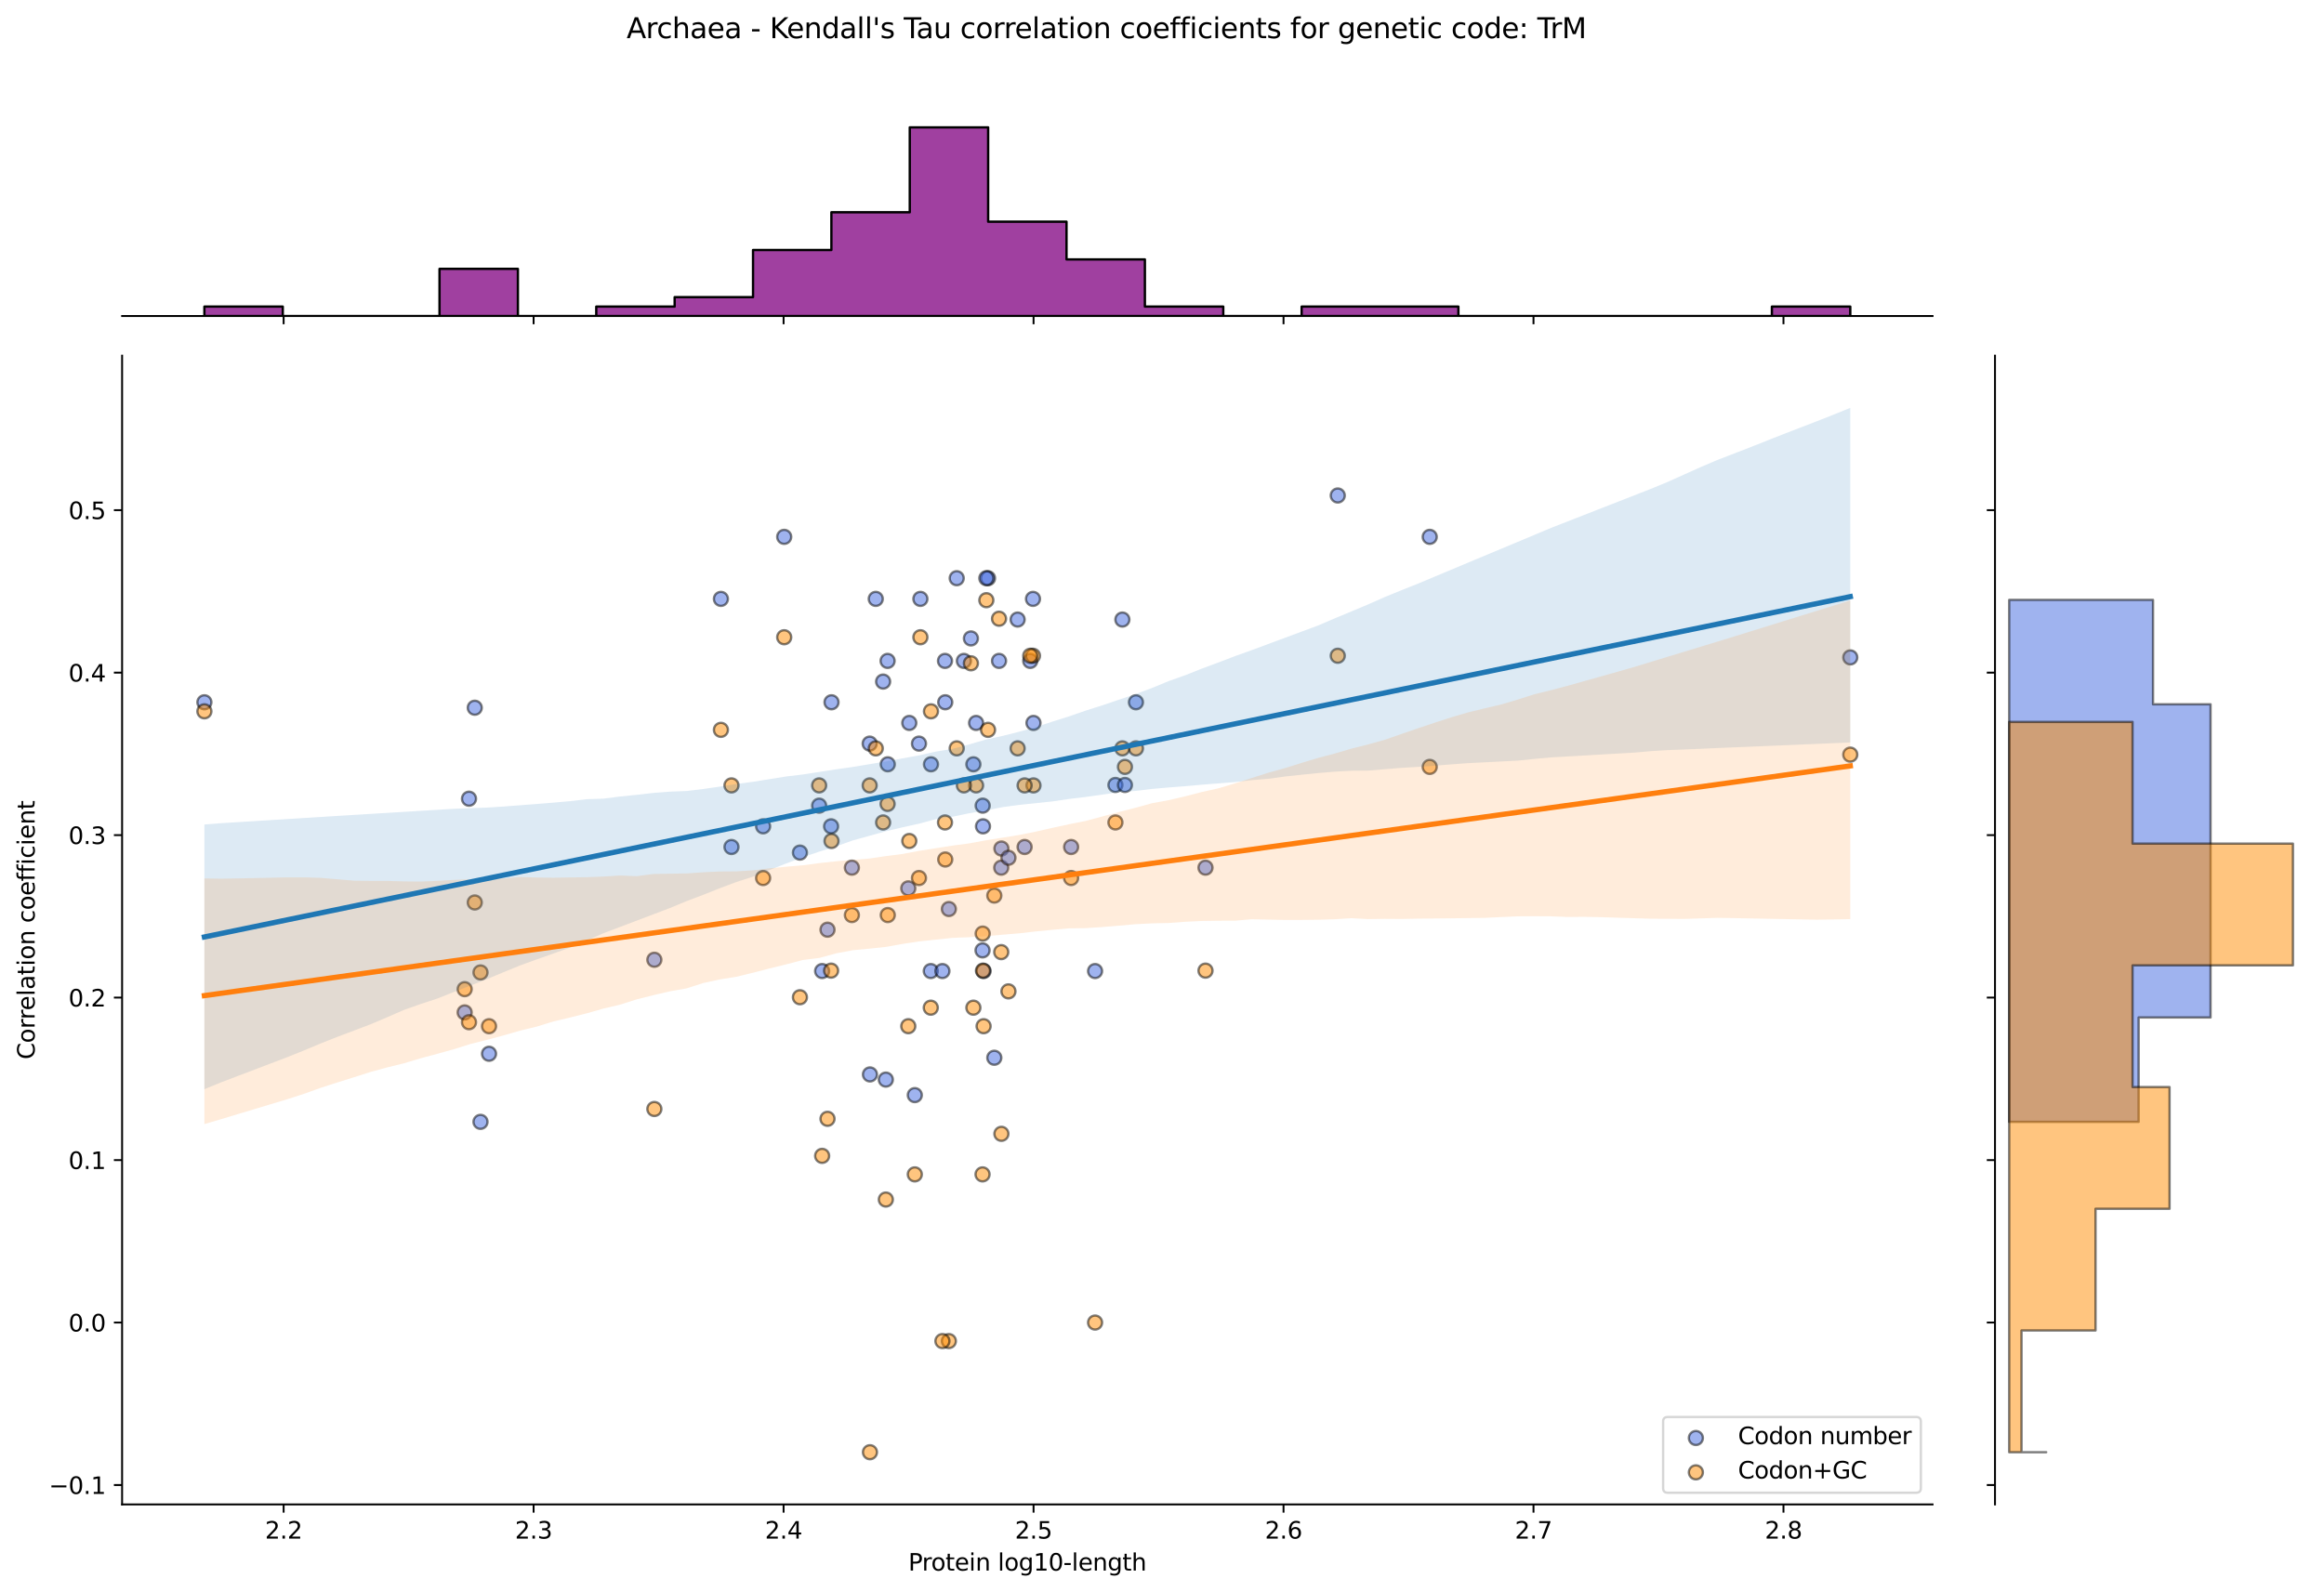 <?xml version="1.0" encoding="utf-8" standalone="no"?>
<!DOCTYPE svg PUBLIC "-//W3C//DTD SVG 1.1//EN"
  "http://www.w3.org/Graphics/SVG/1.1/DTD/svg11.dtd">
<svg xmlns:xlink="http://www.w3.org/1999/xlink" width="992.836pt" height="680.423pt" viewBox="0 0 992.836 680.423" xmlns="http://www.w3.org/2000/svg" version="1.1">
 <defs>
  <style type="text/css">*{stroke-linejoin: round; stroke-linecap: butt}</style>
 </defs>
 <g id="figure_1">
  <g id="patch_1">
   <path d="M 0 680.423 
L 992.836 680.423 
L 992.836 0 
L 0 0 
z
" style="fill: #ffffff"/>
  </g>
  <g id="axes_1">
   <g id="patch_2">
    <path d="M 52.161 642.867 
L 825.612 642.867 
L 825.612 151.966 
L 52.161 151.966 
z
" style="fill: #ffffff"/>
   </g>
   <g id="PathCollection_1">
    <defs>
     <path id="m7967ce6de7" d="M 0 3 
C 0.796 3 1.559 2.684 2.121 2.121 
C 2.684 1.559 3 0.796 3 0 
C 3 -0.796 2.684 -1.559 2.121 -2.121 
C 1.559 -2.684 0.796 -3 0 -3 
C -0.796 -3 -1.559 -2.684 -2.121 -2.121 
C -2.684 -1.559 -3 -0.796 -3 0 
C -3 0.796 -2.684 1.559 -2.121 2.121 
C -1.559 2.684 -0.796 3 0 3 
z
" style="stroke: #000000; stroke-opacity: 0.5"/>
    </defs>
    <g clip-path="url(#p3b3bcb9b0f)">
     <use xlink:href="#m7967ce6de7" x="351.226" y="414.949" style="fill: #4169e1; fill-opacity: 0.5; stroke: #000000; stroke-opacity: 0.5"/>
     <use xlink:href="#m7967ce6de7" x="377.275" y="291.254" style="fill: #4169e1; fill-opacity: 0.5; stroke: #000000; stroke-opacity: 0.5"/>
     <use xlink:href="#m7967ce6de7" x="388.457" y="308.925" style="fill: #4169e1; fill-opacity: 0.5; stroke: #000000; stroke-opacity: 0.5"/>
     <use xlink:href="#m7967ce6de7" x="388.025" y="379.608" style="fill: #4169e1; fill-opacity: 0.5; stroke: #000000; stroke-opacity: 0.5"/>
     <use xlink:href="#m7967ce6de7" x="417.001" y="308.925" style="fill: #4169e1; fill-opacity: 0.5; stroke: #000000; stroke-opacity: 0.5"/>
     <use xlink:href="#m7967ce6de7" x="326.013" y="353.102" style="fill: #4169e1; fill-opacity: 0.5; stroke: #000000; stroke-opacity: 0.5"/>
     <use xlink:href="#m7967ce6de7" x="427.737" y="370.772" style="fill: #4169e1; fill-opacity: 0.5; stroke: #000000; stroke-opacity: 0.5"/>
     <use xlink:href="#m7967ce6de7" x="397.721" y="326.596" style="fill: #4169e1; fill-opacity: 0.5; stroke: #000000; stroke-opacity: 0.5"/>
     <use xlink:href="#m7967ce6de7" x="610.795" y="229.407" style="fill: #4169e1; fill-opacity: 0.5; stroke: #000000; stroke-opacity: 0.5"/>
     <use xlink:href="#m7967ce6de7" x="205.272" y="479.389" style="fill: #4169e1; fill-opacity: 0.5; stroke: #000000; stroke-opacity: 0.5"/>
     <use xlink:href="#m7967ce6de7" x="279.546" y="410.123" style="fill: #4169e1; fill-opacity: 0.5; stroke: #000000; stroke-opacity: 0.5"/>
     <use xlink:href="#m7967ce6de7" x="441.305" y="255.913" style="fill: #4169e1; fill-opacity: 0.5; stroke: #000000; stroke-opacity: 0.5"/>
     <use xlink:href="#m7967ce6de7" x="341.737" y="364.327" style="fill: #4169e1; fill-opacity: 0.5; stroke: #000000; stroke-opacity: 0.5"/>
     <use xlink:href="#m7967ce6de7" x="371.653" y="459.126" style="fill: #4169e1; fill-opacity: 0.5; stroke: #000000; stroke-opacity: 0.5"/>
     <use xlink:href="#m7967ce6de7" x="419.754" y="406.114" style="fill: #4169e1; fill-opacity: 0.5; stroke: #000000; stroke-opacity: 0.5"/>
     <use xlink:href="#m7967ce6de7" x="374.135" y="255.913" style="fill: #4169e1; fill-opacity: 0.5; stroke: #000000; stroke-opacity: 0.5"/>
     <use xlink:href="#m7967ce6de7" x="353.52" y="397.278" style="fill: #4169e1; fill-opacity: 0.5; stroke: #000000; stroke-opacity: 0.5"/>
     <use xlink:href="#m7967ce6de7" x="485.289" y="300.09" style="fill: #4169e1; fill-opacity: 0.5; stroke: #000000; stroke-opacity: 0.5"/>
     <use xlink:href="#m7967ce6de7" x="349.949" y="344.266" style="fill: #4169e1; fill-opacity: 0.5; stroke: #000000; stroke-opacity: 0.5"/>
     <use xlink:href="#m7967ce6de7" x="390.814" y="467.961" style="fill: #4169e1; fill-opacity: 0.5; stroke: #000000; stroke-opacity: 0.5"/>
     <use xlink:href="#m7967ce6de7" x="426.8" y="282.419" style="fill: #4169e1; fill-opacity: 0.5; stroke: #000000; stroke-opacity: 0.5"/>
     <use xlink:href="#m7967ce6de7" x="393.2" y="255.913" style="fill: #4169e1; fill-opacity: 0.5; stroke: #000000; stroke-opacity: 0.5"/>
     <use xlink:href="#m7967ce6de7" x="379.266" y="326.596" style="fill: #4169e1; fill-opacity: 0.5; stroke: #000000; stroke-opacity: 0.5"/>
     <use xlink:href="#m7967ce6de7" x="397.641" y="414.949" style="fill: #4169e1; fill-opacity: 0.5; stroke: #000000; stroke-opacity: 0.5"/>
     <use xlink:href="#m7967ce6de7" x="571.504" y="211.736" style="fill: #4169e1; fill-opacity: 0.5; stroke: #000000; stroke-opacity: 0.5"/>
     <use xlink:href="#m7967ce6de7" x="403.819" y="300.09" style="fill: #4169e1; fill-opacity: 0.5; stroke: #000000; stroke-opacity: 0.5"/>
     <use xlink:href="#m7967ce6de7" x="415.839" y="326.596" style="fill: #4169e1; fill-opacity: 0.5; stroke: #000000; stroke-opacity: 0.5"/>
     <use xlink:href="#m7967ce6de7" x="202.824" y="302.425" style="fill: #4169e1; fill-opacity: 0.5; stroke: #000000; stroke-opacity: 0.5"/>
     <use xlink:href="#m7967ce6de7" x="476.522" y="335.431" style="fill: #4169e1; fill-opacity: 0.5; stroke: #000000; stroke-opacity: 0.5"/>
     <use xlink:href="#m7967ce6de7" x="379.19" y="282.419" style="fill: #4169e1; fill-opacity: 0.5; stroke: #000000; stroke-opacity: 0.5"/>
     <use xlink:href="#m7967ce6de7" x="790.455" y="280.919" style="fill: #4169e1; fill-opacity: 0.5; stroke: #000000; stroke-opacity: 0.5"/>
     <use xlink:href="#m7967ce6de7" x="87.318" y="300.09" style="fill: #4169e1; fill-opacity: 0.5; stroke: #000000; stroke-opacity: 0.5"/>
     <use xlink:href="#m7967ce6de7" x="403.711" y="282.419" style="fill: #4169e1; fill-opacity: 0.5; stroke: #000000; stroke-opacity: 0.5"/>
     <use xlink:href="#m7967ce6de7" x="420.205" y="414.949" style="fill: #4169e1; fill-opacity: 0.5; stroke: #000000; stroke-opacity: 0.5"/>
     <use xlink:href="#m7967ce6de7" x="392.597" y="317.76" style="fill: #4169e1; fill-opacity: 0.5; stroke: #000000; stroke-opacity: 0.5"/>
     <use xlink:href="#m7967ce6de7" x="440.129" y="282.419" style="fill: #4169e1; fill-opacity: 0.5; stroke: #000000; stroke-opacity: 0.5"/>
     <use xlink:href="#m7967ce6de7" x="363.932" y="370.772" style="fill: #4169e1; fill-opacity: 0.5; stroke: #000000; stroke-opacity: 0.5"/>
     <use xlink:href="#m7967ce6de7" x="441.511" y="308.925" style="fill: #4169e1; fill-opacity: 0.5; stroke: #000000; stroke-opacity: 0.5"/>
     <use xlink:href="#m7967ce6de7" x="422.098" y="247.078" style="fill: #4169e1; fill-opacity: 0.5; stroke: #000000; stroke-opacity: 0.5"/>
     <use xlink:href="#m7967ce6de7" x="200.364" y="341.301" style="fill: #4169e1; fill-opacity: 0.5; stroke: #000000; stroke-opacity: 0.5"/>
     <use xlink:href="#m7967ce6de7" x="307.981" y="255.913" style="fill: #4169e1; fill-opacity: 0.5; stroke: #000000; stroke-opacity: 0.5"/>
     <use xlink:href="#m7967ce6de7" x="312.494" y="361.937" style="fill: #4169e1; fill-opacity: 0.5; stroke: #000000; stroke-opacity: 0.5"/>
     <use xlink:href="#m7967ce6de7" x="408.722" y="247.078" style="fill: #4169e1; fill-opacity: 0.5; stroke: #000000; stroke-opacity: 0.5"/>
     <use xlink:href="#m7967ce6de7" x="405.367" y="388.443" style="fill: #4169e1; fill-opacity: 0.5; stroke: #000000; stroke-opacity: 0.5"/>
     <use xlink:href="#m7967ce6de7" x="515.003" y="370.772" style="fill: #4169e1; fill-opacity: 0.5; stroke: #000000; stroke-opacity: 0.5"/>
     <use xlink:href="#m7967ce6de7" x="419.95" y="353.102" style="fill: #4169e1; fill-opacity: 0.5; stroke: #000000; stroke-opacity: 0.5"/>
     <use xlink:href="#m7967ce6de7" x="414.786" y="272.813" style="fill: #4169e1; fill-opacity: 0.5; stroke: #000000; stroke-opacity: 0.5"/>
     <use xlink:href="#m7967ce6de7" x="457.595" y="361.937" style="fill: #4169e1; fill-opacity: 0.5; stroke: #000000; stroke-opacity: 0.5"/>
     <use xlink:href="#m7967ce6de7" x="371.533" y="317.76" style="fill: #4169e1; fill-opacity: 0.5; stroke: #000000; stroke-opacity: 0.5"/>
     <use xlink:href="#m7967ce6de7" x="355.229" y="300.09" style="fill: #4169e1; fill-opacity: 0.5; stroke: #000000; stroke-opacity: 0.5"/>
     <use xlink:href="#m7967ce6de7" x="479.491" y="264.748" style="fill: #4169e1; fill-opacity: 0.5; stroke: #000000; stroke-opacity: 0.5"/>
     <use xlink:href="#m7967ce6de7" x="419.811" y="344.266" style="fill: #4169e1; fill-opacity: 0.5; stroke: #000000; stroke-opacity: 0.5"/>
     <use xlink:href="#m7967ce6de7" x="467.827" y="414.949" style="fill: #4169e1; fill-opacity: 0.5; stroke: #000000; stroke-opacity: 0.5"/>
     <use xlink:href="#m7967ce6de7" x="208.919" y="450.29" style="fill: #4169e1; fill-opacity: 0.5; stroke: #000000; stroke-opacity: 0.5"/>
     <use xlink:href="#m7967ce6de7" x="198.51" y="432.62" style="fill: #4169e1; fill-opacity: 0.5; stroke: #000000; stroke-opacity: 0.5"/>
     <use xlink:href="#m7967ce6de7" x="480.585" y="335.431" style="fill: #4169e1; fill-opacity: 0.5; stroke: #000000; stroke-opacity: 0.5"/>
     <use xlink:href="#m7967ce6de7" x="402.611" y="414.949" style="fill: #4169e1; fill-opacity: 0.5; stroke: #000000; stroke-opacity: 0.5"/>
     <use xlink:href="#m7967ce6de7" x="427.808" y="362.588" style="fill: #4169e1; fill-opacity: 0.5; stroke: #000000; stroke-opacity: 0.5"/>
     <use xlink:href="#m7967ce6de7" x="437.722" y="361.937" style="fill: #4169e1; fill-opacity: 0.5; stroke: #000000; stroke-opacity: 0.5"/>
     <use xlink:href="#m7967ce6de7" x="434.743" y="264.748" style="fill: #4169e1; fill-opacity: 0.5; stroke: #000000; stroke-opacity: 0.5"/>
     <use xlink:href="#m7967ce6de7" x="355.049" y="353.102" style="fill: #4169e1; fill-opacity: 0.5; stroke: #000000; stroke-opacity: 0.5"/>
     <use xlink:href="#m7967ce6de7" x="430.82" y="366.546" style="fill: #4169e1; fill-opacity: 0.5; stroke: #000000; stroke-opacity: 0.5"/>
     <use xlink:href="#m7967ce6de7" x="335.019" y="229.407" style="fill: #4169e1; fill-opacity: 0.5; stroke: #000000; stroke-opacity: 0.5"/>
     <use xlink:href="#m7967ce6de7" x="411.78" y="282.419" style="fill: #4169e1; fill-opacity: 0.5; stroke: #000000; stroke-opacity: 0.5"/>
     <use xlink:href="#m7967ce6de7" x="421.379" y="247.078" style="fill: #4169e1; fill-opacity: 0.5; stroke: #000000; stroke-opacity: 0.5"/>
     <use xlink:href="#m7967ce6de7" x="378.44" y="461.334" style="fill: #4169e1; fill-opacity: 0.5; stroke: #000000; stroke-opacity: 0.5"/>
     <use xlink:href="#m7967ce6de7" x="424.777" y="451.996" style="fill: #4169e1; fill-opacity: 0.5; stroke: #000000; stroke-opacity: 0.5"/>
    </g>
   </g>
   <g id="PathCollection_2">
    <defs>
     <path id="m4d2dbe0e51" d="M 0 3 
C 0.796 3 1.559 2.684 2.121 2.121 
C 2.684 1.559 3 0.796 3 0 
C 3 -0.796 2.684 -1.559 2.121 -2.121 
C 1.559 -2.684 0.796 -3 0 -3 
C -0.796 -3 -1.559 -2.684 -2.121 -2.121 
C -2.684 -1.559 -3 -0.796 -3 0 
C -3 0.796 -2.684 1.559 -2.121 2.121 
C -1.559 2.684 -0.796 3 0 3 
z
" style="stroke: #000000; stroke-opacity: 0.5"/>
    </defs>
    <g clip-path="url(#p3b3bcb9b0f)">
     <use xlink:href="#m4d2dbe0e51" x="351.226" y="493.917" style="fill: #ff8c00; fill-opacity: 0.5; stroke: #000000; stroke-opacity: 0.5"/>
     <use xlink:href="#m4d2dbe0e51" x="377.275" y="351.451" style="fill: #ff8c00; fill-opacity: 0.5; stroke: #000000; stroke-opacity: 0.5"/>
     <use xlink:href="#m4d2dbe0e51" x="388.457" y="359.366" style="fill: #ff8c00; fill-opacity: 0.5; stroke: #000000; stroke-opacity: 0.5"/>
     <use xlink:href="#m4d2dbe0e51" x="388.025" y="438.514" style="fill: #ff8c00; fill-opacity: 0.5; stroke: #000000; stroke-opacity: 0.5"/>
     <use xlink:href="#m4d2dbe0e51" x="417.001" y="335.622" style="fill: #ff8c00; fill-opacity: 0.5; stroke: #000000; stroke-opacity: 0.5"/>
     <use xlink:href="#m4d2dbe0e51" x="326.013" y="375.196" style="fill: #ff8c00; fill-opacity: 0.5; stroke: #000000; stroke-opacity: 0.5"/>
     <use xlink:href="#m4d2dbe0e51" x="427.737" y="406.855" style="fill: #ff8c00; fill-opacity: 0.5; stroke: #000000; stroke-opacity: 0.5"/>
     <use xlink:href="#m4d2dbe0e51" x="397.721" y="303.963" style="fill: #ff8c00; fill-opacity: 0.5; stroke: #000000; stroke-opacity: 0.5"/>
     <use xlink:href="#m4d2dbe0e51" x="610.795" y="327.707" style="fill: #ff8c00; fill-opacity: 0.5; stroke: #000000; stroke-opacity: 0.5"/>
     <use xlink:href="#m4d2dbe0e51" x="205.272" y="415.543" style="fill: #ff8c00; fill-opacity: 0.5; stroke: #000000; stroke-opacity: 0.5"/>
     <use xlink:href="#m4d2dbe0e51" x="279.546" y="473.89" style="fill: #ff8c00; fill-opacity: 0.5; stroke: #000000; stroke-opacity: 0.5"/>
     <use xlink:href="#m4d2dbe0e51" x="441.305" y="280.219" style="fill: #ff8c00; fill-opacity: 0.5; stroke: #000000; stroke-opacity: 0.5"/>
     <use xlink:href="#m4d2dbe0e51" x="341.737" y="426.137" style="fill: #ff8c00; fill-opacity: 0.5; stroke: #000000; stroke-opacity: 0.5"/>
     <use xlink:href="#m4d2dbe0e51" x="371.653" y="620.553" style="fill: #ff8c00; fill-opacity: 0.5; stroke: #000000; stroke-opacity: 0.5"/>
     <use xlink:href="#m4d2dbe0e51" x="419.754" y="501.832" style="fill: #ff8c00; fill-opacity: 0.5; stroke: #000000; stroke-opacity: 0.5"/>
     <use xlink:href="#m4d2dbe0e51" x="374.135" y="319.792" style="fill: #ff8c00; fill-opacity: 0.5; stroke: #000000; stroke-opacity: 0.5"/>
     <use xlink:href="#m4d2dbe0e51" x="353.52" y="478.087" style="fill: #ff8c00; fill-opacity: 0.5; stroke: #000000; stroke-opacity: 0.5"/>
     <use xlink:href="#m4d2dbe0e51" x="485.289" y="319.792" style="fill: #ff8c00; fill-opacity: 0.5; stroke: #000000; stroke-opacity: 0.5"/>
     <use xlink:href="#m4d2dbe0e51" x="349.949" y="335.622" style="fill: #ff8c00; fill-opacity: 0.5; stroke: #000000; stroke-opacity: 0.5"/>
     <use xlink:href="#m4d2dbe0e51" x="390.814" y="501.832" style="fill: #ff8c00; fill-opacity: 0.5; stroke: #000000; stroke-opacity: 0.5"/>
     <use xlink:href="#m4d2dbe0e51" x="426.8" y="264.389" style="fill: #ff8c00; fill-opacity: 0.5; stroke: #000000; stroke-opacity: 0.5"/>
     <use xlink:href="#m4d2dbe0e51" x="393.2" y="272.304" style="fill: #ff8c00; fill-opacity: 0.5; stroke: #000000; stroke-opacity: 0.5"/>
     <use xlink:href="#m4d2dbe0e51" x="379.266" y="391.025" style="fill: #ff8c00; fill-opacity: 0.5; stroke: #000000; stroke-opacity: 0.5"/>
     <use xlink:href="#m4d2dbe0e51" x="397.641" y="430.599" style="fill: #ff8c00; fill-opacity: 0.5; stroke: #000000; stroke-opacity: 0.5"/>
     <use xlink:href="#m4d2dbe0e51" x="571.504" y="280.219" style="fill: #ff8c00; fill-opacity: 0.5; stroke: #000000; stroke-opacity: 0.5"/>
     <use xlink:href="#m4d2dbe0e51" x="403.819" y="367.281" style="fill: #ff8c00; fill-opacity: 0.5; stroke: #000000; stroke-opacity: 0.5"/>
     <use xlink:href="#m4d2dbe0e51" x="415.839" y="430.599" style="fill: #ff8c00; fill-opacity: 0.5; stroke: #000000; stroke-opacity: 0.5"/>
     <use xlink:href="#m4d2dbe0e51" x="202.824" y="385.645" style="fill: #ff8c00; fill-opacity: 0.5; stroke: #000000; stroke-opacity: 0.5"/>
     <use xlink:href="#m4d2dbe0e51" x="476.522" y="351.451" style="fill: #ff8c00; fill-opacity: 0.5; stroke: #000000; stroke-opacity: 0.5"/>
     <use xlink:href="#m4d2dbe0e51" x="379.19" y="343.537" style="fill: #ff8c00; fill-opacity: 0.5; stroke: #000000; stroke-opacity: 0.5"/>
     <use xlink:href="#m4d2dbe0e51" x="790.455" y="322.469" style="fill: #ff8c00; fill-opacity: 0.5; stroke: #000000; stroke-opacity: 0.5"/>
     <use xlink:href="#m4d2dbe0e51" x="87.318" y="303.963" style="fill: #ff8c00; fill-opacity: 0.5; stroke: #000000; stroke-opacity: 0.5"/>
     <use xlink:href="#m4d2dbe0e51" x="403.711" y="351.451" style="fill: #ff8c00; fill-opacity: 0.5; stroke: #000000; stroke-opacity: 0.5"/>
     <use xlink:href="#m4d2dbe0e51" x="420.205" y="438.514" style="fill: #ff8c00; fill-opacity: 0.5; stroke: #000000; stroke-opacity: 0.5"/>
     <use xlink:href="#m4d2dbe0e51" x="392.597" y="375.196" style="fill: #ff8c00; fill-opacity: 0.5; stroke: #000000; stroke-opacity: 0.5"/>
     <use xlink:href="#m4d2dbe0e51" x="440.129" y="280.219" style="fill: #ff8c00; fill-opacity: 0.5; stroke: #000000; stroke-opacity: 0.5"/>
     <use xlink:href="#m4d2dbe0e51" x="363.932" y="391.025" style="fill: #ff8c00; fill-opacity: 0.5; stroke: #000000; stroke-opacity: 0.5"/>
     <use xlink:href="#m4d2dbe0e51" x="441.511" y="335.622" style="fill: #ff8c00; fill-opacity: 0.5; stroke: #000000; stroke-opacity: 0.5"/>
     <use xlink:href="#m4d2dbe0e51" x="422.098" y="311.878" style="fill: #ff8c00; fill-opacity: 0.5; stroke: #000000; stroke-opacity: 0.5"/>
     <use xlink:href="#m4d2dbe0e51" x="200.364" y="436.814" style="fill: #ff8c00; fill-opacity: 0.5; stroke: #000000; stroke-opacity: 0.5"/>
     <use xlink:href="#m4d2dbe0e51" x="307.981" y="311.878" style="fill: #ff8c00; fill-opacity: 0.5; stroke: #000000; stroke-opacity: 0.5"/>
     <use xlink:href="#m4d2dbe0e51" x="312.494" y="335.622" style="fill: #ff8c00; fill-opacity: 0.5; stroke: #000000; stroke-opacity: 0.5"/>
     <use xlink:href="#m4d2dbe0e51" x="408.722" y="319.792" style="fill: #ff8c00; fill-opacity: 0.5; stroke: #000000; stroke-opacity: 0.5"/>
     <use xlink:href="#m4d2dbe0e51" x="405.367" y="573.064" style="fill: #ff8c00; fill-opacity: 0.5; stroke: #000000; stroke-opacity: 0.5"/>
     <use xlink:href="#m4d2dbe0e51" x="515.003" y="414.769" style="fill: #ff8c00; fill-opacity: 0.5; stroke: #000000; stroke-opacity: 0.5"/>
     <use xlink:href="#m4d2dbe0e51" x="419.95" y="414.769" style="fill: #ff8c00; fill-opacity: 0.5; stroke: #000000; stroke-opacity: 0.5"/>
     <use xlink:href="#m4d2dbe0e51" x="414.786" y="283.434" style="fill: #ff8c00; fill-opacity: 0.5; stroke: #000000; stroke-opacity: 0.5"/>
     <use xlink:href="#m4d2dbe0e51" x="457.595" y="375.196" style="fill: #ff8c00; fill-opacity: 0.5; stroke: #000000; stroke-opacity: 0.5"/>
     <use xlink:href="#m4d2dbe0e51" x="371.533" y="335.622" style="fill: #ff8c00; fill-opacity: 0.5; stroke: #000000; stroke-opacity: 0.5"/>
     <use xlink:href="#m4d2dbe0e51" x="355.229" y="359.366" style="fill: #ff8c00; fill-opacity: 0.5; stroke: #000000; stroke-opacity: 0.5"/>
     <use xlink:href="#m4d2dbe0e51" x="479.491" y="319.792" style="fill: #ff8c00; fill-opacity: 0.5; stroke: #000000; stroke-opacity: 0.5"/>
     <use xlink:href="#m4d2dbe0e51" x="419.811" y="398.94" style="fill: #ff8c00; fill-opacity: 0.5; stroke: #000000; stroke-opacity: 0.5"/>
     <use xlink:href="#m4d2dbe0e51" x="467.827" y="565.15" style="fill: #ff8c00; fill-opacity: 0.5; stroke: #000000; stroke-opacity: 0.5"/>
     <use xlink:href="#m4d2dbe0e51" x="208.919" y="438.514" style="fill: #ff8c00; fill-opacity: 0.5; stroke: #000000; stroke-opacity: 0.5"/>
     <use xlink:href="#m4d2dbe0e51" x="198.51" y="422.684" style="fill: #ff8c00; fill-opacity: 0.5; stroke: #000000; stroke-opacity: 0.5"/>
     <use xlink:href="#m4d2dbe0e51" x="480.585" y="327.707" style="fill: #ff8c00; fill-opacity: 0.5; stroke: #000000; stroke-opacity: 0.5"/>
     <use xlink:href="#m4d2dbe0e51" x="402.611" y="573.064" style="fill: #ff8c00; fill-opacity: 0.5; stroke: #000000; stroke-opacity: 0.5"/>
     <use xlink:href="#m4d2dbe0e51" x="427.808" y="484.503" style="fill: #ff8c00; fill-opacity: 0.5; stroke: #000000; stroke-opacity: 0.5"/>
     <use xlink:href="#m4d2dbe0e51" x="437.722" y="335.622" style="fill: #ff8c00; fill-opacity: 0.5; stroke: #000000; stroke-opacity: 0.5"/>
     <use xlink:href="#m4d2dbe0e51" x="434.743" y="319.792" style="fill: #ff8c00; fill-opacity: 0.5; stroke: #000000; stroke-opacity: 0.5"/>
     <use xlink:href="#m4d2dbe0e51" x="355.049" y="414.769" style="fill: #ff8c00; fill-opacity: 0.5; stroke: #000000; stroke-opacity: 0.5"/>
     <use xlink:href="#m4d2dbe0e51" x="430.82" y="423.63" style="fill: #ff8c00; fill-opacity: 0.5; stroke: #000000; stroke-opacity: 0.5"/>
     <use xlink:href="#m4d2dbe0e51" x="335.019" y="272.304" style="fill: #ff8c00; fill-opacity: 0.5; stroke: #000000; stroke-opacity: 0.5"/>
     <use xlink:href="#m4d2dbe0e51" x="411.78" y="335.622" style="fill: #ff8c00; fill-opacity: 0.5; stroke: #000000; stroke-opacity: 0.5"/>
     <use xlink:href="#m4d2dbe0e51" x="421.379" y="256.474" style="fill: #ff8c00; fill-opacity: 0.5; stroke: #000000; stroke-opacity: 0.5"/>
     <use xlink:href="#m4d2dbe0e51" x="378.44" y="512.585" style="fill: #ff8c00; fill-opacity: 0.5; stroke: #000000; stroke-opacity: 0.5"/>
     <use xlink:href="#m4d2dbe0e51" x="424.777" y="382.694" style="fill: #ff8c00; fill-opacity: 0.5; stroke: #000000; stroke-opacity: 0.5"/>
    </g>
   </g>
   <g id="PolyCollection_1">
    <path d="M 87.318 352.326 
L 87.318 465.436 
L 94.42 462.517 
L 101.523 459.815 
L 108.625 457.112 
L 115.727 454.406 
L 122.83 451.701 
L 129.932 448.84 
L 137.035 445.871 
L 144.137 443.059 
L 151.239 440.378 
L 158.342 437.69 
L 165.444 434.669 
L 172.547 431.559 
L 179.649 429.047 
L 186.751 426.723 
L 193.854 423.905 
L 200.956 421.138 
L 208.058 418.383 
L 215.161 415.422 
L 222.263 412.509 
L 229.366 409.941 
L 236.468 407.434 
L 243.57 404.904 
L 250.673 401.919 
L 257.775 398.785 
L 264.878 396.098 
L 271.98 393.408 
L 279.082 390.716 
L 286.185 388.021 
L 293.287 385.073 
L 300.39 382.384 
L 307.492 379.558 
L 314.594 376.889 
L 321.697 374.61 
L 328.799 371.728 
L 335.902 368.958 
L 343.004 366.28 
L 350.106 363.879 
L 357.209 361.658 
L 364.311 359.122 
L 371.414 357.166 
L 378.516 355.19 
L 385.618 353.513 
L 392.721 351.949 
L 399.823 350.032 
L 406.926 349.006 
L 414.028 347.527 
L 421.13 346.364 
L 428.233 344.916 
L 435.335 343.959 
L 442.437 343.225 
L 449.54 342.465 
L 456.642 341.424 
L 463.745 340.562 
L 470.847 339.568 
L 477.949 338.512 
L 485.052 337.98 
L 492.154 337.126 
L 499.257 336.502 
L 506.359 335.957 
L 513.461 335.32 
L 520.564 334.757 
L 527.666 334.177 
L 534.769 333.377 
L 541.871 332.789 
L 548.973 331.815 
L 556.076 331.049 
L 563.178 330.338 
L 570.281 329.735 
L 577.383 329.346 
L 584.485 329.291 
L 591.588 328.707 
L 598.69 328.123 
L 605.793 327.704 
L 612.895 327.203 
L 619.997 326.63 
L 627.1 326.105 
L 634.202 325.752 
L 641.305 325.389 
L 648.407 325.025 
L 655.509 324.3 
L 662.612 323.646 
L 669.714 323.242 
L 676.816 322.836 
L 683.919 322.425 
L 691.021 322.015 
L 698.124 321.604 
L 705.226 320.98 
L 712.328 320.539 
L 719.431 320.277 
L 726.533 319.987 
L 733.636 319.651 
L 740.738 319.358 
L 747.84 319.065 
L 754.943 318.772 
L 762.045 318.474 
L 769.148 318.173 
L 776.25 317.873 
L 783.352 317.572 
L 790.455 317.272 
L 790.455 174.279 
L 790.455 174.279 
L 783.352 177.173 
L 776.25 179.971 
L 769.148 182.714 
L 762.045 185.456 
L 754.943 188.249 
L 747.84 191.084 
L 740.738 193.827 
L 733.636 196.569 
L 726.533 199.6 
L 719.431 202.793 
L 712.328 205.986 
L 705.226 208.912 
L 698.124 211.69 
L 691.021 214.468 
L 683.919 217.247 
L 676.816 220.025 
L 669.714 222.803 
L 662.612 225.58 
L 655.509 228.568 
L 648.407 231.54 
L 641.305 234.511 
L 634.202 237.482 
L 627.1 240.454 
L 619.997 243.433 
L 612.895 246.414 
L 605.793 249.394 
L 598.69 252.22 
L 591.588 255.115 
L 584.485 258.268 
L 577.383 261.253 
L 570.281 264.207 
L 563.178 267.252 
L 556.076 269.894 
L 548.973 272.531 
L 541.871 275.17 
L 534.769 277.811 
L 527.666 280.352 
L 520.564 283.06 
L 513.461 285.705 
L 506.359 288.524 
L 499.257 291.047 
L 492.154 293.984 
L 485.052 296.612 
L 477.949 299.017 
L 470.847 301.416 
L 463.745 303.677 
L 456.642 306.144 
L 449.54 308.372 
L 442.437 310.725 
L 435.335 312.69 
L 428.233 314.49 
L 421.13 316.028 
L 414.028 318.116 
L 406.926 320.015 
L 399.823 321.163 
L 392.721 322.77 
L 385.618 324.06 
L 378.516 325.377 
L 371.414 326.56 
L 364.311 327.735 
L 357.209 328.74 
L 350.106 329.86 
L 343.004 330.945 
L 335.902 331.797 
L 328.799 332.935 
L 321.697 334.076 
L 314.594 335.028 
L 307.492 336.133 
L 300.39 337.158 
L 293.287 338.009 
L 286.185 338.281 
L 279.082 338.837 
L 271.98 339.644 
L 264.878 340.366 
L 257.775 341.281 
L 250.673 341.502 
L 243.57 342.347 
L 236.468 342.979 
L 229.366 343.552 
L 222.263 344.098 
L 215.161 344.638 
L 208.058 345.104 
L 200.956 345.343 
L 193.854 345.619 
L 186.751 346.055 
L 179.649 346.488 
L 172.547 346.922 
L 165.444 347.356 
L 158.342 347.791 
L 151.239 348.225 
L 144.137 348.659 
L 137.035 349.101 
L 129.932 349.546 
L 122.83 349.991 
L 115.727 350.435 
L 108.625 350.88 
L 101.523 351.325 
L 94.42 351.77 
L 87.318 352.326 
z
" clip-path="url(#p3b3bcb9b0f)" style="fill: #1f77b4; fill-opacity: 0.15"/>
   </g>
   <g id="PolyCollection_2">
    <path d="M 87.318 375.38 
L 87.318 480.344 
L 94.42 478.252 
L 101.523 476.111 
L 108.625 473.97 
L 115.727 471.829 
L 122.83 469.681 
L 129.932 467.393 
L 137.035 464.841 
L 144.137 462.541 
L 151.239 460.326 
L 158.342 458.059 
L 165.444 456.119 
L 172.547 454.372 
L 179.649 452.235 
L 186.751 450.326 
L 193.854 448.359 
L 200.956 446.124 
L 208.058 444.335 
L 215.161 442.436 
L 222.263 440.387 
L 229.366 438.672 
L 236.468 436.469 
L 243.57 434.798 
L 250.673 433.008 
L 257.775 430.985 
L 264.878 429.309 
L 271.98 427.059 
L 279.082 425.267 
L 286.185 423.605 
L 293.287 422.36 
L 300.39 420.078 
L 307.492 418.532 
L 314.594 417.382 
L 321.697 415.665 
L 328.799 413.829 
L 335.902 412.083 
L 343.004 410.216 
L 350.106 409.333 
L 357.209 407.385 
L 364.311 406.045 
L 371.414 405.38 
L 378.516 404.626 
L 385.618 403.347 
L 392.721 402.268 
L 399.823 401.522 
L 406.926 400.767 
L 414.028 400.493 
L 421.13 400.055 
L 428.233 399.421 
L 435.335 398.84 
L 442.437 398.021 
L 449.54 397.329 
L 456.642 396.707 
L 463.745 396.612 
L 470.847 396.146 
L 477.949 395.568 
L 485.052 394.931 
L 492.154 394.57 
L 499.257 394.413 
L 506.359 393.888 
L 513.461 393.548 
L 520.564 393.447 
L 527.666 393.418 
L 534.769 392.813 
L 541.871 392.966 
L 548.973 393.12 
L 556.076 393.101 
L 563.178 393.023 
L 570.281 392.813 
L 577.383 392.357 
L 584.485 392.753 
L 591.588 392.644 
L 598.69 392.693 
L 605.793 392.558 
L 612.895 392.485 
L 619.997 392.407 
L 627.1 392.321 
L 634.202 392.224 
L 641.305 391.875 
L 648.407 391.567 
L 655.509 391.522 
L 662.612 391.56 
L 669.714 391.846 
L 676.816 391.778 
L 683.919 391.929 
L 691.021 392.15 
L 698.124 392.37 
L 705.226 392.581 
L 712.328 392.611 
L 719.431 392.674 
L 726.533 392.447 
L 733.636 392.219 
L 740.738 392.327 
L 747.84 392.464 
L 754.943 392.599 
L 762.045 392.734 
L 769.148 392.869 
L 776.25 393.003 
L 783.352 392.889 
L 790.455 392.749 
L 790.455 256.585 
L 790.455 256.585 
L 783.352 258.789 
L 776.25 260.993 
L 769.148 263.197 
L 762.045 265.401 
L 754.943 267.605 
L 747.84 269.809 
L 740.738 272.013 
L 733.636 274.194 
L 726.533 276.358 
L 719.431 278.523 
L 712.328 280.687 
L 705.226 282.851 
L 698.124 285.016 
L 691.021 287.059 
L 683.919 289.055 
L 676.816 291.052 
L 669.714 293.048 
L 662.612 294.925 
L 655.509 296.664 
L 648.407 298.936 
L 641.305 301.034 
L 634.202 302.707 
L 627.1 304.436 
L 619.997 306.528 
L 612.895 308.827 
L 605.793 311.196 
L 598.69 313.656 
L 591.588 316.116 
L 584.485 318.104 
L 577.383 319.889 
L 570.281 321.981 
L 563.178 323.857 
L 556.076 325.996 
L 548.973 328.22 
L 541.871 330.189 
L 534.769 332.452 
L 527.666 334.725 
L 520.564 336.849 
L 513.461 338.433 
L 506.359 340.272 
L 499.257 341.924 
L 492.154 343.229 
L 485.052 345.186 
L 477.949 346.992 
L 470.847 348.907 
L 463.745 350.821 
L 456.642 352.23 
L 449.54 353.77 
L 442.437 355.377 
L 435.335 356.813 
L 428.233 357.961 
L 421.13 359.081 
L 414.028 360.394 
L 406.926 361.336 
L 399.823 362.449 
L 392.721 363.57 
L 385.618 364.908 
L 378.516 365.813 
L 371.414 366.868 
L 364.311 367.431 
L 357.209 368.039 
L 350.106 368.807 
L 343.004 369.753 
L 335.902 370.368 
L 328.799 371.024 
L 321.697 371.918 
L 314.594 372.352 
L 307.492 372.402 
L 300.39 372.739 
L 293.287 373.24 
L 286.185 373.345 
L 279.082 373.47 
L 271.98 374.404 
L 264.878 374.116 
L 257.775 374.569 
L 250.673 374.849 
L 243.57 374.944 
L 236.468 375.077 
L 229.366 374.983 
L 222.263 374.747 
L 215.161 375.417 
L 208.058 375.51 
L 200.956 375.688 
L 193.854 375.995 
L 186.751 376.421 
L 179.649 376.709 
L 172.547 376.642 
L 165.444 376.423 
L 158.342 376.429 
L 151.239 376.323 
L 144.137 375.735 
L 137.035 375.134 
L 129.932 374.913 
L 122.83 374.912 
L 115.727 375.075 
L 108.625 375.223 
L 101.523 375.37 
L 94.42 375.483 
L 87.318 375.38 
z
" clip-path="url(#p3b3bcb9b0f)" style="fill: #ff7f0e; fill-opacity: 0.15"/>
   </g>
   <g id="matplotlib.axis_1">
    <g id="xtick_1">
     <g id="line2d_1">
      <defs>
       <path id="m7f4a6c76cf" d="M 0 0 
L 0 3.5 
" style="stroke: #000000; stroke-width: 0.8"/>
      </defs>
      <g>
       <use xlink:href="#m7f4a6c76cf" x="121.17" y="642.867" style="stroke: #000000; stroke-width: 0.8"/>
      </g>
     </g>
     <g id="text_1">
      <!-- 2.2 -->
      <g transform="translate(113.218 657.465) scale(0.1 -0.1)">
       <defs>
        <path id="DejaVuSans-32" d="M 1228 531 
L 3431 531 
L 3431 0 
L 469 0 
L 469 531 
Q 828 903 1448 1529 
Q 2069 2156 2228 2338 
Q 2531 2678 2651 2914 
Q 2772 3150 2772 3378 
Q 2772 3750 2511 3984 
Q 2250 4219 1831 4219 
Q 1534 4219 1204 4116 
Q 875 4013 500 3803 
L 500 4441 
Q 881 4594 1212 4672 
Q 1544 4750 1819 4750 
Q 2544 4750 2975 4387 
Q 3406 4025 3406 3419 
Q 3406 3131 3298 2873 
Q 3191 2616 2906 2266 
Q 2828 2175 2409 1742 
Q 1991 1309 1228 531 
z
" transform="scale(0.016)"/>
        <path id="DejaVuSans-2e" d="M 684 794 
L 1344 794 
L 1344 0 
L 684 0 
L 684 794 
z
" transform="scale(0.016)"/>
       </defs>
       <use xlink:href="#DejaVuSans-32"/>
       <use xlink:href="#DejaVuSans-2e" x="63.623"/>
       <use xlink:href="#DejaVuSans-32" x="95.41"/>
      </g>
     </g>
    </g>
    <g id="xtick_2">
     <g id="line2d_2">
      <g>
       <use xlink:href="#m7f4a6c76cf" x="227.961" y="642.867" style="stroke: #000000; stroke-width: 0.8"/>
      </g>
     </g>
     <g id="text_2">
      <!-- 2.3 -->
      <g transform="translate(220.009 657.465) scale(0.1 -0.1)">
       <defs>
        <path id="DejaVuSans-33" d="M 2597 2516 
Q 3050 2419 3304 2112 
Q 3559 1806 3559 1356 
Q 3559 666 3084 287 
Q 2609 -91 1734 -91 
Q 1441 -91 1130 -33 
Q 819 25 488 141 
L 488 750 
Q 750 597 1062 519 
Q 1375 441 1716 441 
Q 2309 441 2620 675 
Q 2931 909 2931 1356 
Q 2931 1769 2642 2001 
Q 2353 2234 1838 2234 
L 1294 2234 
L 1294 2753 
L 1863 2753 
Q 2328 2753 2575 2939 
Q 2822 3125 2822 3475 
Q 2822 3834 2567 4026 
Q 2313 4219 1838 4219 
Q 1578 4219 1281 4162 
Q 984 4106 628 3988 
L 628 4550 
Q 988 4650 1302 4700 
Q 1616 4750 1894 4750 
Q 2613 4750 3031 4423 
Q 3450 4097 3450 3541 
Q 3450 3153 3228 2886 
Q 3006 2619 2597 2516 
z
" transform="scale(0.016)"/>
       </defs>
       <use xlink:href="#DejaVuSans-32"/>
       <use xlink:href="#DejaVuSans-2e" x="63.623"/>
       <use xlink:href="#DejaVuSans-33" x="95.41"/>
      </g>
     </g>
    </g>
    <g id="xtick_3">
     <g id="line2d_3">
      <g>
       <use xlink:href="#m7f4a6c76cf" x="334.752" y="642.867" style="stroke: #000000; stroke-width: 0.8"/>
      </g>
     </g>
     <g id="text_3">
      <!-- 2.4 -->
      <g transform="translate(326.801 657.465) scale(0.1 -0.1)">
       <defs>
        <path id="DejaVuSans-34" d="M 2419 4116 
L 825 1625 
L 2419 1625 
L 2419 4116 
z
M 2253 4666 
L 3047 4666 
L 3047 1625 
L 3713 1625 
L 3713 1100 
L 3047 1100 
L 3047 0 
L 2419 0 
L 2419 1100 
L 313 1100 
L 313 1709 
L 2253 4666 
z
" transform="scale(0.016)"/>
       </defs>
       <use xlink:href="#DejaVuSans-32"/>
       <use xlink:href="#DejaVuSans-2e" x="63.623"/>
       <use xlink:href="#DejaVuSans-34" x="95.41"/>
      </g>
     </g>
    </g>
    <g id="xtick_4">
     <g id="line2d_4">
      <g>
       <use xlink:href="#m7f4a6c76cf" x="441.544" y="642.867" style="stroke: #000000; stroke-width: 0.8"/>
      </g>
     </g>
     <g id="text_4">
      <!-- 2.5 -->
      <g transform="translate(433.592 657.465) scale(0.1 -0.1)">
       <defs>
        <path id="DejaVuSans-35" d="M 691 4666 
L 3169 4666 
L 3169 4134 
L 1269 4134 
L 1269 2991 
Q 1406 3038 1543 3061 
Q 1681 3084 1819 3084 
Q 2600 3084 3056 2656 
Q 3513 2228 3513 1497 
Q 3513 744 3044 326 
Q 2575 -91 1722 -91 
Q 1428 -91 1123 -41 
Q 819 9 494 109 
L 494 744 
Q 775 591 1075 516 
Q 1375 441 1709 441 
Q 2250 441 2565 725 
Q 2881 1009 2881 1497 
Q 2881 1984 2565 2268 
Q 2250 2553 1709 2553 
Q 1456 2553 1204 2497 
Q 953 2441 691 2322 
L 691 4666 
z
" transform="scale(0.016)"/>
       </defs>
       <use xlink:href="#DejaVuSans-32"/>
       <use xlink:href="#DejaVuSans-2e" x="63.623"/>
       <use xlink:href="#DejaVuSans-35" x="95.41"/>
      </g>
     </g>
    </g>
    <g id="xtick_5">
     <g id="line2d_5">
      <g>
       <use xlink:href="#m7f4a6c76cf" x="548.335" y="642.867" style="stroke: #000000; stroke-width: 0.8"/>
      </g>
     </g>
     <g id="text_5">
      <!-- 2.6 -->
      <g transform="translate(540.383 657.465) scale(0.1 -0.1)">
       <defs>
        <path id="DejaVuSans-36" d="M 2113 2584 
Q 1688 2584 1439 2293 
Q 1191 2003 1191 1497 
Q 1191 994 1439 701 
Q 1688 409 2113 409 
Q 2538 409 2786 701 
Q 3034 994 3034 1497 
Q 3034 2003 2786 2293 
Q 2538 2584 2113 2584 
z
M 3366 4563 
L 3366 3988 
Q 3128 4100 2886 4159 
Q 2644 4219 2406 4219 
Q 1781 4219 1451 3797 
Q 1122 3375 1075 2522 
Q 1259 2794 1537 2939 
Q 1816 3084 2150 3084 
Q 2853 3084 3261 2657 
Q 3669 2231 3669 1497 
Q 3669 778 3244 343 
Q 2819 -91 2113 -91 
Q 1303 -91 875 529 
Q 447 1150 447 2328 
Q 447 3434 972 4092 
Q 1497 4750 2381 4750 
Q 2619 4750 2861 4703 
Q 3103 4656 3366 4563 
z
" transform="scale(0.016)"/>
       </defs>
       <use xlink:href="#DejaVuSans-32"/>
       <use xlink:href="#DejaVuSans-2e" x="63.623"/>
       <use xlink:href="#DejaVuSans-36" x="95.41"/>
      </g>
     </g>
    </g>
    <g id="xtick_6">
     <g id="line2d_6">
      <g>
       <use xlink:href="#m7f4a6c76cf" x="655.126" y="642.867" style="stroke: #000000; stroke-width: 0.8"/>
      </g>
     </g>
     <g id="text_6">
      <!-- 2.7 -->
      <g transform="translate(647.175 657.465) scale(0.1 -0.1)">
       <defs>
        <path id="DejaVuSans-37" d="M 525 4666 
L 3525 4666 
L 3525 4397 
L 1831 0 
L 1172 0 
L 2766 4134 
L 525 4134 
L 525 4666 
z
" transform="scale(0.016)"/>
       </defs>
       <use xlink:href="#DejaVuSans-32"/>
       <use xlink:href="#DejaVuSans-2e" x="63.623"/>
       <use xlink:href="#DejaVuSans-37" x="95.41"/>
      </g>
     </g>
    </g>
    <g id="xtick_7">
     <g id="line2d_7">
      <g>
       <use xlink:href="#m7f4a6c76cf" x="761.917" y="642.867" style="stroke: #000000; stroke-width: 0.8"/>
      </g>
     </g>
     <g id="text_7">
      <!-- 2.8 -->
      <g transform="translate(753.966 657.465) scale(0.1 -0.1)">
       <defs>
        <path id="DejaVuSans-38" d="M 2034 2216 
Q 1584 2216 1326 1975 
Q 1069 1734 1069 1313 
Q 1069 891 1326 650 
Q 1584 409 2034 409 
Q 2484 409 2743 651 
Q 3003 894 3003 1313 
Q 3003 1734 2745 1975 
Q 2488 2216 2034 2216 
z
M 1403 2484 
Q 997 2584 770 2862 
Q 544 3141 544 3541 
Q 544 4100 942 4425 
Q 1341 4750 2034 4750 
Q 2731 4750 3128 4425 
Q 3525 4100 3525 3541 
Q 3525 3141 3298 2862 
Q 3072 2584 2669 2484 
Q 3125 2378 3379 2068 
Q 3634 1759 3634 1313 
Q 3634 634 3220 271 
Q 2806 -91 2034 -91 
Q 1263 -91 848 271 
Q 434 634 434 1313 
Q 434 1759 690 2068 
Q 947 2378 1403 2484 
z
M 1172 3481 
Q 1172 3119 1398 2916 
Q 1625 2713 2034 2713 
Q 2441 2713 2670 2916 
Q 2900 3119 2900 3481 
Q 2900 3844 2670 4047 
Q 2441 4250 2034 4250 
Q 1625 4250 1398 4047 
Q 1172 3844 1172 3481 
z
" transform="scale(0.016)"/>
       </defs>
       <use xlink:href="#DejaVuSans-32"/>
       <use xlink:href="#DejaVuSans-2e" x="63.623"/>
       <use xlink:href="#DejaVuSans-38" x="95.41"/>
      </g>
     </g>
    </g>
    <g id="text_8">
     <!-- Protein log10-length -->
     <g transform="translate(388.046 671.143) scale(0.1 -0.1)">
      <defs>
       <path id="DejaVuSans-50" d="M 1259 4147 
L 1259 2394 
L 2053 2394 
Q 2494 2394 2734 2622 
Q 2975 2850 2975 3272 
Q 2975 3691 2734 3919 
Q 2494 4147 2053 4147 
L 1259 4147 
z
M 628 4666 
L 2053 4666 
Q 2838 4666 3239 4311 
Q 3641 3956 3641 3272 
Q 3641 2581 3239 2228 
Q 2838 1875 2053 1875 
L 1259 1875 
L 1259 0 
L 628 0 
L 628 4666 
z
" transform="scale(0.016)"/>
       <path id="DejaVuSans-72" d="M 2631 2963 
Q 2534 3019 2420 3045 
Q 2306 3072 2169 3072 
Q 1681 3072 1420 2755 
Q 1159 2438 1159 1844 
L 1159 0 
L 581 0 
L 581 3500 
L 1159 3500 
L 1159 2956 
Q 1341 3275 1631 3429 
Q 1922 3584 2338 3584 
Q 2397 3584 2469 3576 
Q 2541 3569 2628 3553 
L 2631 2963 
z
" transform="scale(0.016)"/>
       <path id="DejaVuSans-6f" d="M 1959 3097 
Q 1497 3097 1228 2736 
Q 959 2375 959 1747 
Q 959 1119 1226 758 
Q 1494 397 1959 397 
Q 2419 397 2687 759 
Q 2956 1122 2956 1747 
Q 2956 2369 2687 2733 
Q 2419 3097 1959 3097 
z
M 1959 3584 
Q 2709 3584 3137 3096 
Q 3566 2609 3566 1747 
Q 3566 888 3137 398 
Q 2709 -91 1959 -91 
Q 1206 -91 779 398 
Q 353 888 353 1747 
Q 353 2609 779 3096 
Q 1206 3584 1959 3584 
z
" transform="scale(0.016)"/>
       <path id="DejaVuSans-74" d="M 1172 4494 
L 1172 3500 
L 2356 3500 
L 2356 3053 
L 1172 3053 
L 1172 1153 
Q 1172 725 1289 603 
Q 1406 481 1766 481 
L 2356 481 
L 2356 0 
L 1766 0 
Q 1100 0 847 248 
Q 594 497 594 1153 
L 594 3053 
L 172 3053 
L 172 3500 
L 594 3500 
L 594 4494 
L 1172 4494 
z
" transform="scale(0.016)"/>
       <path id="DejaVuSans-65" d="M 3597 1894 
L 3597 1613 
L 953 1613 
Q 991 1019 1311 708 
Q 1631 397 2203 397 
Q 2534 397 2845 478 
Q 3156 559 3463 722 
L 3463 178 
Q 3153 47 2828 -22 
Q 2503 -91 2169 -91 
Q 1331 -91 842 396 
Q 353 884 353 1716 
Q 353 2575 817 3079 
Q 1281 3584 2069 3584 
Q 2775 3584 3186 3129 
Q 3597 2675 3597 1894 
z
M 3022 2063 
Q 3016 2534 2758 2815 
Q 2500 3097 2075 3097 
Q 1594 3097 1305 2825 
Q 1016 2553 972 2059 
L 3022 2063 
z
" transform="scale(0.016)"/>
       <path id="DejaVuSans-69" d="M 603 3500 
L 1178 3500 
L 1178 0 
L 603 0 
L 603 3500 
z
M 603 4863 
L 1178 4863 
L 1178 4134 
L 603 4134 
L 603 4863 
z
" transform="scale(0.016)"/>
       <path id="DejaVuSans-6e" d="M 3513 2113 
L 3513 0 
L 2938 0 
L 2938 2094 
Q 2938 2591 2744 2837 
Q 2550 3084 2163 3084 
Q 1697 3084 1428 2787 
Q 1159 2491 1159 1978 
L 1159 0 
L 581 0 
L 581 3500 
L 1159 3500 
L 1159 2956 
Q 1366 3272 1645 3428 
Q 1925 3584 2291 3584 
Q 2894 3584 3203 3211 
Q 3513 2838 3513 2113 
z
" transform="scale(0.016)"/>
       <path id="DejaVuSans-20" transform="scale(0.016)"/>
       <path id="DejaVuSans-6c" d="M 603 4863 
L 1178 4863 
L 1178 0 
L 603 0 
L 603 4863 
z
" transform="scale(0.016)"/>
       <path id="DejaVuSans-67" d="M 2906 1791 
Q 2906 2416 2648 2759 
Q 2391 3103 1925 3103 
Q 1463 3103 1205 2759 
Q 947 2416 947 1791 
Q 947 1169 1205 825 
Q 1463 481 1925 481 
Q 2391 481 2648 825 
Q 2906 1169 2906 1791 
z
M 3481 434 
Q 3481 -459 3084 -895 
Q 2688 -1331 1869 -1331 
Q 1566 -1331 1297 -1286 
Q 1028 -1241 775 -1147 
L 775 -588 
Q 1028 -725 1275 -790 
Q 1522 -856 1778 -856 
Q 2344 -856 2625 -561 
Q 2906 -266 2906 331 
L 2906 616 
Q 2728 306 2450 153 
Q 2172 0 1784 0 
Q 1141 0 747 490 
Q 353 981 353 1791 
Q 353 2603 747 3093 
Q 1141 3584 1784 3584 
Q 2172 3584 2450 3431 
Q 2728 3278 2906 2969 
L 2906 3500 
L 3481 3500 
L 3481 434 
z
" transform="scale(0.016)"/>
       <path id="DejaVuSans-31" d="M 794 531 
L 1825 531 
L 1825 4091 
L 703 3866 
L 703 4441 
L 1819 4666 
L 2450 4666 
L 2450 531 
L 3481 531 
L 3481 0 
L 794 0 
L 794 531 
z
" transform="scale(0.016)"/>
       <path id="DejaVuSans-30" d="M 2034 4250 
Q 1547 4250 1301 3770 
Q 1056 3291 1056 2328 
Q 1056 1369 1301 889 
Q 1547 409 2034 409 
Q 2525 409 2770 889 
Q 3016 1369 3016 2328 
Q 3016 3291 2770 3770 
Q 2525 4250 2034 4250 
z
M 2034 4750 
Q 2819 4750 3233 4129 
Q 3647 3509 3647 2328 
Q 3647 1150 3233 529 
Q 2819 -91 2034 -91 
Q 1250 -91 836 529 
Q 422 1150 422 2328 
Q 422 3509 836 4129 
Q 1250 4750 2034 4750 
z
" transform="scale(0.016)"/>
       <path id="DejaVuSans-2d" d="M 313 2009 
L 1997 2009 
L 1997 1497 
L 313 1497 
L 313 2009 
z
" transform="scale(0.016)"/>
       <path id="DejaVuSans-68" d="M 3513 2113 
L 3513 0 
L 2938 0 
L 2938 2094 
Q 2938 2591 2744 2837 
Q 2550 3084 2163 3084 
Q 1697 3084 1428 2787 
Q 1159 2491 1159 1978 
L 1159 0 
L 581 0 
L 581 4863 
L 1159 4863 
L 1159 2956 
Q 1366 3272 1645 3428 
Q 1925 3584 2291 3584 
Q 2894 3584 3203 3211 
Q 3513 2838 3513 2113 
z
" transform="scale(0.016)"/>
      </defs>
      <use xlink:href="#DejaVuSans-50"/>
      <use xlink:href="#DejaVuSans-72" x="58.553"/>
      <use xlink:href="#DejaVuSans-6f" x="97.416"/>
      <use xlink:href="#DejaVuSans-74" x="158.598"/>
      <use xlink:href="#DejaVuSans-65" x="197.807"/>
      <use xlink:href="#DejaVuSans-69" x="259.33"/>
      <use xlink:href="#DejaVuSans-6e" x="287.113"/>
      <use xlink:href="#DejaVuSans-20" x="350.492"/>
      <use xlink:href="#DejaVuSans-6c" x="382.279"/>
      <use xlink:href="#DejaVuSans-6f" x="410.062"/>
      <use xlink:href="#DejaVuSans-67" x="471.244"/>
      <use xlink:href="#DejaVuSans-31" x="534.721"/>
      <use xlink:href="#DejaVuSans-30" x="598.344"/>
      <use xlink:href="#DejaVuSans-2d" x="661.967"/>
      <use xlink:href="#DejaVuSans-6c" x="698.051"/>
      <use xlink:href="#DejaVuSans-65" x="725.834"/>
      <use xlink:href="#DejaVuSans-6e" x="787.357"/>
      <use xlink:href="#DejaVuSans-67" x="850.736"/>
      <use xlink:href="#DejaVuSans-74" x="914.213"/>
      <use xlink:href="#DejaVuSans-68" x="953.422"/>
     </g>
    </g>
   </g>
   <g id="matplotlib.axis_2">
    <g id="ytick_1">
     <g id="line2d_8">
      <defs>
       <path id="ma9cbcaad0d" d="M 0 0 
L -3.5 0 
" style="stroke: #000000; stroke-width: 0.8"/>
      </defs>
      <g>
       <use xlink:href="#ma9cbcaad0d" x="52.161" y="634.579" style="stroke: #000000; stroke-width: 0.8"/>
      </g>
     </g>
     <g id="text_9">
      <!-- −0.1 -->
      <g transform="translate(20.878 638.378) scale(0.1 -0.1)">
       <defs>
        <path id="DejaVuSans-2212" d="M 678 2272 
L 4684 2272 
L 4684 1741 
L 678 1741 
L 678 2272 
z
" transform="scale(0.016)"/>
       </defs>
       <use xlink:href="#DejaVuSans-2212"/>
       <use xlink:href="#DejaVuSans-30" x="83.789"/>
       <use xlink:href="#DejaVuSans-2e" x="147.412"/>
       <use xlink:href="#DejaVuSans-31" x="179.199"/>
      </g>
     </g>
    </g>
    <g id="ytick_2">
     <g id="line2d_9">
      <g>
       <use xlink:href="#ma9cbcaad0d" x="52.161" y="565.15" style="stroke: #000000; stroke-width: 0.8"/>
      </g>
     </g>
     <g id="text_10">
      <!-- 0.0 -->
      <g transform="translate(29.258 568.949) scale(0.1 -0.1)">
       <use xlink:href="#DejaVuSans-30"/>
       <use xlink:href="#DejaVuSans-2e" x="63.623"/>
       <use xlink:href="#DejaVuSans-30" x="95.41"/>
      </g>
     </g>
    </g>
    <g id="ytick_3">
     <g id="line2d_10">
      <g>
       <use xlink:href="#ma9cbcaad0d" x="52.161" y="495.721" style="stroke: #000000; stroke-width: 0.8"/>
      </g>
     </g>
     <g id="text_11">
      <!-- 0.1 -->
      <g transform="translate(29.258 499.52) scale(0.1 -0.1)">
       <use xlink:href="#DejaVuSans-30"/>
       <use xlink:href="#DejaVuSans-2e" x="63.623"/>
       <use xlink:href="#DejaVuSans-31" x="95.41"/>
      </g>
     </g>
    </g>
    <g id="ytick_4">
     <g id="line2d_11">
      <g>
       <use xlink:href="#ma9cbcaad0d" x="52.161" y="426.292" style="stroke: #000000; stroke-width: 0.8"/>
      </g>
     </g>
     <g id="text_12">
      <!-- 0.2 -->
      <g transform="translate(29.258 430.091) scale(0.1 -0.1)">
       <use xlink:href="#DejaVuSans-30"/>
       <use xlink:href="#DejaVuSans-2e" x="63.623"/>
       <use xlink:href="#DejaVuSans-32" x="95.41"/>
      </g>
     </g>
    </g>
    <g id="ytick_5">
     <g id="line2d_12">
      <g>
       <use xlink:href="#ma9cbcaad0d" x="52.161" y="356.862" style="stroke: #000000; stroke-width: 0.8"/>
      </g>
     </g>
     <g id="text_13">
      <!-- 0.3 -->
      <g transform="translate(29.258 360.662) scale(0.1 -0.1)">
       <use xlink:href="#DejaVuSans-30"/>
       <use xlink:href="#DejaVuSans-2e" x="63.623"/>
       <use xlink:href="#DejaVuSans-33" x="95.41"/>
      </g>
     </g>
    </g>
    <g id="ytick_6">
     <g id="line2d_13">
      <g>
       <use xlink:href="#ma9cbcaad0d" x="52.161" y="287.433" style="stroke: #000000; stroke-width: 0.8"/>
      </g>
     </g>
     <g id="text_14">
      <!-- 0.4 -->
      <g transform="translate(29.258 291.233) scale(0.1 -0.1)">
       <use xlink:href="#DejaVuSans-30"/>
       <use xlink:href="#DejaVuSans-2e" x="63.623"/>
       <use xlink:href="#DejaVuSans-34" x="95.41"/>
      </g>
     </g>
    </g>
    <g id="ytick_7">
     <g id="line2d_14">
      <g>
       <use xlink:href="#ma9cbcaad0d" x="52.161" y="218.004" style="stroke: #000000; stroke-width: 0.8"/>
      </g>
     </g>
     <g id="text_15">
      <!-- 0.5 -->
      <g transform="translate(29.258 221.803) scale(0.1 -0.1)">
       <use xlink:href="#DejaVuSans-30"/>
       <use xlink:href="#DejaVuSans-2e" x="63.623"/>
       <use xlink:href="#DejaVuSans-35" x="95.41"/>
      </g>
     </g>
    </g>
    <g id="text_16">
     <!-- Correlation coefficient -->
     <g transform="translate(14.798 452.712) rotate(-90) scale(0.1 -0.1)">
      <defs>
       <path id="DejaVuSans-43" d="M 4122 4306 
L 4122 3641 
Q 3803 3938 3442 4084 
Q 3081 4231 2675 4231 
Q 1875 4231 1450 3742 
Q 1025 3253 1025 2328 
Q 1025 1406 1450 917 
Q 1875 428 2675 428 
Q 3081 428 3442 575 
Q 3803 722 4122 1019 
L 4122 359 
Q 3791 134 3420 21 
Q 3050 -91 2638 -91 
Q 1578 -91 968 557 
Q 359 1206 359 2328 
Q 359 3453 968 4101 
Q 1578 4750 2638 4750 
Q 3056 4750 3426 4639 
Q 3797 4528 4122 4306 
z
" transform="scale(0.016)"/>
       <path id="DejaVuSans-61" d="M 2194 1759 
Q 1497 1759 1228 1600 
Q 959 1441 959 1056 
Q 959 750 1161 570 
Q 1363 391 1709 391 
Q 2188 391 2477 730 
Q 2766 1069 2766 1631 
L 2766 1759 
L 2194 1759 
z
M 3341 1997 
L 3341 0 
L 2766 0 
L 2766 531 
Q 2569 213 2275 61 
Q 1981 -91 1556 -91 
Q 1019 -91 701 211 
Q 384 513 384 1019 
Q 384 1609 779 1909 
Q 1175 2209 1959 2209 
L 2766 2209 
L 2766 2266 
Q 2766 2663 2505 2880 
Q 2244 3097 1772 3097 
Q 1472 3097 1187 3025 
Q 903 2953 641 2809 
L 641 3341 
Q 956 3463 1253 3523 
Q 1550 3584 1831 3584 
Q 2591 3584 2966 3190 
Q 3341 2797 3341 1997 
z
" transform="scale(0.016)"/>
       <path id="DejaVuSans-63" d="M 3122 3366 
L 3122 2828 
Q 2878 2963 2633 3030 
Q 2388 3097 2138 3097 
Q 1578 3097 1268 2742 
Q 959 2388 959 1747 
Q 959 1106 1268 751 
Q 1578 397 2138 397 
Q 2388 397 2633 464 
Q 2878 531 3122 666 
L 3122 134 
Q 2881 22 2623 -34 
Q 2366 -91 2075 -91 
Q 1284 -91 818 406 
Q 353 903 353 1747 
Q 353 2603 823 3093 
Q 1294 3584 2113 3584 
Q 2378 3584 2631 3529 
Q 2884 3475 3122 3366 
z
" transform="scale(0.016)"/>
       <path id="DejaVuSans-66" d="M 2375 4863 
L 2375 4384 
L 1825 4384 
Q 1516 4384 1395 4259 
Q 1275 4134 1275 3809 
L 1275 3500 
L 2222 3500 
L 2222 3053 
L 1275 3053 
L 1275 0 
L 697 0 
L 697 3053 
L 147 3053 
L 147 3500 
L 697 3500 
L 697 3744 
Q 697 4328 969 4595 
Q 1241 4863 1831 4863 
L 2375 4863 
z
" transform="scale(0.016)"/>
      </defs>
      <use xlink:href="#DejaVuSans-43"/>
      <use xlink:href="#DejaVuSans-6f" x="69.824"/>
      <use xlink:href="#DejaVuSans-72" x="131.006"/>
      <use xlink:href="#DejaVuSans-72" x="170.369"/>
      <use xlink:href="#DejaVuSans-65" x="209.232"/>
      <use xlink:href="#DejaVuSans-6c" x="270.756"/>
      <use xlink:href="#DejaVuSans-61" x="298.539"/>
      <use xlink:href="#DejaVuSans-74" x="359.818"/>
      <use xlink:href="#DejaVuSans-69" x="399.027"/>
      <use xlink:href="#DejaVuSans-6f" x="426.811"/>
      <use xlink:href="#DejaVuSans-6e" x="487.992"/>
      <use xlink:href="#DejaVuSans-20" x="551.371"/>
      <use xlink:href="#DejaVuSans-63" x="583.158"/>
      <use xlink:href="#DejaVuSans-6f" x="638.139"/>
      <use xlink:href="#DejaVuSans-65" x="699.32"/>
      <use xlink:href="#DejaVuSans-66" x="760.844"/>
      <use xlink:href="#DejaVuSans-66" x="796.049"/>
      <use xlink:href="#DejaVuSans-69" x="831.254"/>
      <use xlink:href="#DejaVuSans-63" x="859.037"/>
      <use xlink:href="#DejaVuSans-69" x="914.018"/>
      <use xlink:href="#DejaVuSans-65" x="941.801"/>
      <use xlink:href="#DejaVuSans-6e" x="1003.324"/>
      <use xlink:href="#DejaVuSans-74" x="1066.703"/>
     </g>
    </g>
   </g>
   <g id="line2d_15">
    <path d="M 87.318 400.386 
L 94.42 398.917 
L 101.523 397.448 
L 108.625 395.978 
L 115.727 394.509 
L 122.83 393.04 
L 129.932 391.571 
L 137.035 390.102 
L 144.137 388.633 
L 151.239 387.164 
L 158.342 385.695 
L 165.444 384.226 
L 172.547 382.757 
L 179.649 381.288 
L 186.751 379.819 
L 193.854 378.35 
L 200.956 376.881 
L 208.058 375.412 
L 215.161 373.943 
L 222.263 372.474 
L 229.366 371.005 
L 236.468 369.536 
L 243.57 368.067 
L 250.673 366.598 
L 257.775 365.129 
L 264.878 363.66 
L 271.98 362.191 
L 279.082 360.722 
L 286.185 359.253 
L 293.287 357.784 
L 300.39 356.315 
L 307.492 354.846 
L 314.594 353.377 
L 321.697 351.908 
L 328.799 350.439 
L 335.902 348.97 
L 343.004 347.501 
L 350.106 346.032 
L 357.209 344.563 
L 364.311 343.094 
L 371.414 341.625 
L 378.516 340.156 
L 385.618 338.687 
L 392.721 337.218 
L 399.823 335.749 
L 406.926 334.28 
L 414.028 332.811 
L 421.13 331.342 
L 428.233 329.873 
L 435.335 328.404 
L 442.437 326.935 
L 449.54 325.466 
L 456.642 323.997 
L 463.745 322.528 
L 470.847 321.059 
L 477.949 319.589 
L 485.052 318.12 
L 492.154 316.651 
L 499.257 315.182 
L 506.359 313.713 
L 513.461 312.244 
L 520.564 310.775 
L 527.666 309.306 
L 534.769 307.837 
L 541.871 306.368 
L 548.973 304.899 
L 556.076 303.43 
L 563.178 301.961 
L 570.281 300.492 
L 577.383 299.023 
L 584.485 297.554 
L 591.588 296.085 
L 598.69 294.616 
L 605.793 293.147 
L 612.895 291.678 
L 619.997 290.209 
L 627.1 288.74 
L 634.202 287.271 
L 641.305 285.802 
L 648.407 284.333 
L 655.509 282.864 
L 662.612 281.395 
L 669.714 279.926 
L 676.816 278.457 
L 683.919 276.988 
L 691.021 275.519 
L 698.124 274.05 
L 705.226 272.581 
L 712.328 271.112 
L 719.431 269.643 
L 726.533 268.174 
L 733.636 266.705 
L 740.738 265.236 
L 747.84 263.767 
L 754.943 262.298 
L 762.045 260.829 
L 769.148 259.36 
L 776.25 257.891 
L 783.352 256.422 
L 790.455 254.953 
" clip-path="url(#p3b3bcb9b0f)" style="fill: none; stroke: #1f77b4; stroke-width: 2.25; stroke-linecap: square"/>
   </g>
   <g id="line2d_16">
    <path d="M 87.318 425.449 
L 94.42 424.457 
L 101.523 423.466 
L 108.625 422.474 
L 115.727 421.482 
L 122.83 420.491 
L 129.932 419.499 
L 137.035 418.508 
L 144.137 417.516 
L 151.239 416.525 
L 158.342 415.533 
L 165.444 414.541 
L 172.547 413.55 
L 179.649 412.558 
L 186.751 411.567 
L 193.854 410.575 
L 200.956 409.583 
L 208.058 408.592 
L 215.161 407.6 
L 222.263 406.609 
L 229.366 405.617 
L 236.468 404.626 
L 243.57 403.634 
L 250.673 402.642 
L 257.775 401.651 
L 264.878 400.659 
L 271.98 399.668 
L 279.082 398.676 
L 286.185 397.684 
L 293.287 396.693 
L 300.39 395.701 
L 307.492 394.71 
L 314.594 393.718 
L 321.697 392.726 
L 328.799 391.735 
L 335.902 390.743 
L 343.004 389.752 
L 350.106 388.76 
L 357.209 387.769 
L 364.311 386.777 
L 371.414 385.785 
L 378.516 384.794 
L 385.618 383.802 
L 392.721 382.811 
L 399.823 381.819 
L 406.926 380.827 
L 414.028 379.836 
L 421.13 378.844 
L 428.233 377.853 
L 435.335 376.861 
L 442.437 375.87 
L 449.54 374.878 
L 456.642 373.886 
L 463.745 372.895 
L 470.847 371.903 
L 477.949 370.912 
L 485.052 369.92 
L 492.154 368.928 
L 499.257 367.937 
L 506.359 366.945 
L 513.461 365.954 
L 520.564 364.962 
L 527.666 363.971 
L 534.769 362.979 
L 541.871 361.987 
L 548.973 360.996 
L 556.076 360.004 
L 563.178 359.013 
L 570.281 358.021 
L 577.383 357.029 
L 584.485 356.038 
L 591.588 355.046 
L 598.69 354.055 
L 605.793 353.063 
L 612.895 352.072 
L 619.997 351.08 
L 627.1 350.088 
L 634.202 349.097 
L 641.305 348.105 
L 648.407 347.114 
L 655.509 346.122 
L 662.612 345.13 
L 669.714 344.139 
L 676.816 343.147 
L 683.919 342.156 
L 691.021 341.164 
L 698.124 340.173 
L 705.226 339.181 
L 712.328 338.189 
L 719.431 337.198 
L 726.533 336.206 
L 733.636 335.215 
L 740.738 334.223 
L 747.84 333.231 
L 754.943 332.24 
L 762.045 331.248 
L 769.148 330.257 
L 776.25 329.265 
L 783.352 328.273 
L 790.455 327.282 
" clip-path="url(#p3b3bcb9b0f)" style="fill: none; stroke: #ff7f0e; stroke-width: 2.25; stroke-linecap: square"/>
   </g>
   <g id="patch_3">
    <path d="M 52.161 642.867 
L 52.161 151.966 
" style="fill: none; stroke: #000000; stroke-width: 0.8; stroke-linejoin: miter; stroke-linecap: square"/>
   </g>
   <g id="patch_4">
    <path d="M 52.161 642.867 
L 825.612 642.867 
" style="fill: none; stroke: #000000; stroke-width: 0.8; stroke-linejoin: miter; stroke-linecap: square"/>
   </g>
   <g id="legend_1">
    <g id="patch_5">
     <path d="M 712.499 637.867 
L 818.612 637.867 
Q 820.612 637.867 820.612 635.867 
L 820.612 607.51 
Q 820.612 605.51 818.612 605.51 
L 712.499 605.51 
Q 710.499 605.51 710.499 607.51 
L 710.499 635.867 
Q 710.499 637.867 712.499 637.867 
z
" style="fill: #ffffff; opacity: 0.8; stroke: #cccccc; stroke-linejoin: miter"/>
    </g>
    <g id="PathCollection_3">
     <g>
      <use xlink:href="#m7967ce6de7" x="724.499" y="614.484" style="fill: #4169e1; fill-opacity: 0.5; stroke: #000000; stroke-opacity: 0.5"/>
     </g>
    </g>
    <g id="text_17">
     <!-- Codon number -->
     <g transform="translate(742.499 617.109) scale(0.1 -0.1)">
      <defs>
       <path id="DejaVuSans-64" d="M 2906 2969 
L 2906 4863 
L 3481 4863 
L 3481 0 
L 2906 0 
L 2906 525 
Q 2725 213 2448 61 
Q 2172 -91 1784 -91 
Q 1150 -91 751 415 
Q 353 922 353 1747 
Q 353 2572 751 3078 
Q 1150 3584 1784 3584 
Q 2172 3584 2448 3432 
Q 2725 3281 2906 2969 
z
M 947 1747 
Q 947 1113 1208 752 
Q 1469 391 1925 391 
Q 2381 391 2643 752 
Q 2906 1113 2906 1747 
Q 2906 2381 2643 2742 
Q 2381 3103 1925 3103 
Q 1469 3103 1208 2742 
Q 947 2381 947 1747 
z
" transform="scale(0.016)"/>
       <path id="DejaVuSans-75" d="M 544 1381 
L 544 3500 
L 1119 3500 
L 1119 1403 
Q 1119 906 1312 657 
Q 1506 409 1894 409 
Q 2359 409 2629 706 
Q 2900 1003 2900 1516 
L 2900 3500 
L 3475 3500 
L 3475 0 
L 2900 0 
L 2900 538 
Q 2691 219 2414 64 
Q 2138 -91 1772 -91 
Q 1169 -91 856 284 
Q 544 659 544 1381 
z
M 1991 3584 
L 1991 3584 
z
" transform="scale(0.016)"/>
       <path id="DejaVuSans-6d" d="M 3328 2828 
Q 3544 3216 3844 3400 
Q 4144 3584 4550 3584 
Q 5097 3584 5394 3201 
Q 5691 2819 5691 2113 
L 5691 0 
L 5113 0 
L 5113 2094 
Q 5113 2597 4934 2840 
Q 4756 3084 4391 3084 
Q 3944 3084 3684 2787 
Q 3425 2491 3425 1978 
L 3425 0 
L 2847 0 
L 2847 2094 
Q 2847 2600 2669 2842 
Q 2491 3084 2119 3084 
Q 1678 3084 1418 2786 
Q 1159 2488 1159 1978 
L 1159 0 
L 581 0 
L 581 3500 
L 1159 3500 
L 1159 2956 
Q 1356 3278 1631 3431 
Q 1906 3584 2284 3584 
Q 2666 3584 2933 3390 
Q 3200 3197 3328 2828 
z
" transform="scale(0.016)"/>
       <path id="DejaVuSans-62" d="M 3116 1747 
Q 3116 2381 2855 2742 
Q 2594 3103 2138 3103 
Q 1681 3103 1420 2742 
Q 1159 2381 1159 1747 
Q 1159 1113 1420 752 
Q 1681 391 2138 391 
Q 2594 391 2855 752 
Q 3116 1113 3116 1747 
z
M 1159 2969 
Q 1341 3281 1617 3432 
Q 1894 3584 2278 3584 
Q 2916 3584 3314 3078 
Q 3713 2572 3713 1747 
Q 3713 922 3314 415 
Q 2916 -91 2278 -91 
Q 1894 -91 1617 61 
Q 1341 213 1159 525 
L 1159 0 
L 581 0 
L 581 4863 
L 1159 4863 
L 1159 2969 
z
" transform="scale(0.016)"/>
      </defs>
      <use xlink:href="#DejaVuSans-43"/>
      <use xlink:href="#DejaVuSans-6f" x="69.824"/>
      <use xlink:href="#DejaVuSans-64" x="131.006"/>
      <use xlink:href="#DejaVuSans-6f" x="194.482"/>
      <use xlink:href="#DejaVuSans-6e" x="255.664"/>
      <use xlink:href="#DejaVuSans-20" x="319.043"/>
      <use xlink:href="#DejaVuSans-6e" x="350.83"/>
      <use xlink:href="#DejaVuSans-75" x="414.209"/>
      <use xlink:href="#DejaVuSans-6d" x="477.588"/>
      <use xlink:href="#DejaVuSans-62" x="575"/>
      <use xlink:href="#DejaVuSans-65" x="638.477"/>
      <use xlink:href="#DejaVuSans-72" x="700"/>
     </g>
    </g>
    <g id="PathCollection_4">
     <g>
      <use xlink:href="#m4d2dbe0e51" x="724.499" y="629.162" style="fill: #ff8c00; fill-opacity: 0.5; stroke: #000000; stroke-opacity: 0.5"/>
     </g>
    </g>
    <g id="text_18">
     <!-- Codon+GC -->
     <g transform="translate(742.499 631.787) scale(0.1 -0.1)">
      <defs>
       <path id="DejaVuSans-2b" d="M 2944 4013 
L 2944 2272 
L 4684 2272 
L 4684 1741 
L 2944 1741 
L 2944 0 
L 2419 0 
L 2419 1741 
L 678 1741 
L 678 2272 
L 2419 2272 
L 2419 4013 
L 2944 4013 
z
" transform="scale(0.016)"/>
       <path id="DejaVuSans-47" d="M 3809 666 
L 3809 1919 
L 2778 1919 
L 2778 2438 
L 4434 2438 
L 4434 434 
Q 4069 175 3628 42 
Q 3188 -91 2688 -91 
Q 1594 -91 976 548 
Q 359 1188 359 2328 
Q 359 3472 976 4111 
Q 1594 4750 2688 4750 
Q 3144 4750 3555 4637 
Q 3966 4525 4313 4306 
L 4313 3634 
Q 3963 3931 3569 4081 
Q 3175 4231 2741 4231 
Q 1884 4231 1454 3753 
Q 1025 3275 1025 2328 
Q 1025 1384 1454 906 
Q 1884 428 2741 428 
Q 3075 428 3337 486 
Q 3600 544 3809 666 
z
" transform="scale(0.016)"/>
      </defs>
      <use xlink:href="#DejaVuSans-43"/>
      <use xlink:href="#DejaVuSans-6f" x="69.824"/>
      <use xlink:href="#DejaVuSans-64" x="131.006"/>
      <use xlink:href="#DejaVuSans-6f" x="194.482"/>
      <use xlink:href="#DejaVuSans-6e" x="255.664"/>
      <use xlink:href="#DejaVuSans-2b" x="319.043"/>
      <use xlink:href="#DejaVuSans-47" x="402.832"/>
      <use xlink:href="#DejaVuSans-43" x="480.322"/>
     </g>
    </g>
   </g>
  </g>
  <g id="axes_2">
   <g id="patch_6">
    <path d="M 52.161 135.038 
L 825.612 135.038 
L 825.612 50.4 
L 52.161 50.4 
z
" style="fill: #ffffff"/>
   </g>
   <g id="PolyCollection_3">
    <defs>
     <path id="mc65a0c7b0e" d="M 87.318 -549.415 
L 87.318 -545.385 
L 120.801 -545.385 
L 120.801 -545.385 
L 154.283 -545.385 
L 154.283 -545.385 
L 187.766 -545.385 
L 187.766 -545.385 
L 221.249 -545.385 
L 221.249 -545.385 
L 254.731 -545.385 
L 254.731 -545.385 
L 288.214 -545.385 
L 288.214 -545.385 
L 321.697 -545.385 
L 321.697 -545.385 
L 355.18 -545.385 
L 355.18 -545.385 
L 388.662 -545.385 
L 388.662 -545.385 
L 422.145 -545.385 
L 422.145 -545.385 
L 455.628 -545.385 
L 455.628 -545.385 
L 489.11 -545.385 
L 489.11 -545.385 
L 522.593 -545.385 
L 522.593 -545.385 
L 556.076 -545.385 
L 556.076 -545.385 
L 589.559 -545.385 
L 589.559 -545.385 
L 623.041 -545.385 
L 623.041 -545.385 
L 656.524 -545.385 
L 656.524 -545.385 
L 690.007 -545.385 
L 690.007 -545.385 
L 723.489 -545.385 
L 723.489 -545.385 
L 756.972 -545.385 
L 756.972 -545.385 
L 790.455 -545.385 
L 790.455 -545.385 
L 790.455 -549.415 
L 790.455 -549.415 
L 790.455 -549.415 
L 756.972 -549.415 
L 756.972 -545.385 
L 723.489 -545.385 
L 723.489 -545.385 
L 690.007 -545.385 
L 690.007 -545.385 
L 656.524 -545.385 
L 656.524 -545.385 
L 623.041 -545.385 
L 623.041 -549.415 
L 589.559 -549.415 
L 589.559 -549.415 
L 556.076 -549.415 
L 556.076 -545.385 
L 522.593 -545.385 
L 522.593 -549.415 
L 489.11 -549.415 
L 489.11 -569.567 
L 455.628 -569.567 
L 455.628 -585.689 
L 422.145 -585.689 
L 422.145 -625.993 
L 388.662 -625.993 
L 388.662 -589.719 
L 355.18 -589.719 
L 355.18 -573.598 
L 321.697 -573.598 
L 321.697 -553.446 
L 288.214 -553.446 
L 288.214 -549.415 
L 254.731 -549.415 
L 254.731 -545.385 
L 221.249 -545.385 
L 221.249 -565.537 
L 187.766 -565.537 
L 187.766 -545.385 
L 154.283 -545.385 
L 154.283 -545.385 
L 120.801 -545.385 
L 120.801 -549.415 
L 87.318 -549.415 
z
" style="stroke: #000000"/>
    </defs>
    <g clip-path="url(#p03bf93896f)">
     <use xlink:href="#mc65a0c7b0e" x="0" y="680.423" style="fill: #800080; fill-opacity: 0.75; stroke: #000000"/>
    </g>
   </g>
   <g id="matplotlib.axis_3">
    <g id="xtick_8">
     <g id="line2d_17">
      <g>
       <use xlink:href="#m7f4a6c76cf" x="121.17" y="135.038" style="stroke: #000000; stroke-width: 0.8"/>
      </g>
     </g>
    </g>
    <g id="xtick_9">
     <g id="line2d_18">
      <g>
       <use xlink:href="#m7f4a6c76cf" x="227.961" y="135.038" style="stroke: #000000; stroke-width: 0.8"/>
      </g>
     </g>
    </g>
    <g id="xtick_10">
     <g id="line2d_19">
      <g>
       <use xlink:href="#m7f4a6c76cf" x="334.752" y="135.038" style="stroke: #000000; stroke-width: 0.8"/>
      </g>
     </g>
    </g>
    <g id="xtick_11">
     <g id="line2d_20">
      <g>
       <use xlink:href="#m7f4a6c76cf" x="441.544" y="135.038" style="stroke: #000000; stroke-width: 0.8"/>
      </g>
     </g>
    </g>
    <g id="xtick_12">
     <g id="line2d_21">
      <g>
       <use xlink:href="#m7f4a6c76cf" x="548.335" y="135.038" style="stroke: #000000; stroke-width: 0.8"/>
      </g>
     </g>
    </g>
    <g id="xtick_13">
     <g id="line2d_22">
      <g>
       <use xlink:href="#m7f4a6c76cf" x="655.126" y="135.038" style="stroke: #000000; stroke-width: 0.8"/>
      </g>
     </g>
    </g>
    <g id="xtick_14">
     <g id="line2d_23">
      <g>
       <use xlink:href="#m7f4a6c76cf" x="761.917" y="135.038" style="stroke: #000000; stroke-width: 0.8"/>
      </g>
     </g>
    </g>
   </g>
   <g id="matplotlib.axis_4">
    <g id="ytick_8"/>
    <g id="ytick_9"/>
    <g id="ytick_10"/>
   </g>
   <g id="patch_7">
    <path d="M 52.161 135.038 
L 825.612 135.038 
" style="fill: none; stroke: #000000; stroke-width: 0.8; stroke-linejoin: miter; stroke-linecap: square"/>
   </g>
  </g>
  <g id="axes_3">
   <g id="patch_8">
    <path d="M 852.282 642.867 
L 985.636 642.867 
L 985.636 151.966 
L 852.282 151.966 
z
" style="fill: #ffffff"/>
   </g>
   <g id="PolyCollection_4">
    <defs>
     <path id="m76735feb25" d="M 895.217 -201.034 
L 858.344 -201.034 
L 858.344 -201.034 
L 858.344 -245.643 
L 858.344 -245.643 
L 858.344 -290.251 
L 858.344 -290.251 
L 858.344 -334.86 
L 858.344 -334.86 
L 858.344 -379.469 
L 858.344 -379.469 
L 858.344 -424.078 
L 919.799 -424.078 
L 919.799 -424.078 
L 919.799 -379.469 
L 944.382 -379.469 
L 944.382 -334.86 
L 944.382 -334.86 
L 944.382 -290.251 
L 944.382 -290.251 
L 944.382 -245.643 
L 913.654 -245.643 
L 913.654 -201.034 
L 895.217 -201.034 
z
" style="stroke: #000000; stroke-opacity: 0.5"/>
    </defs>
    <g clip-path="url(#p74700eabe4)">
     <use xlink:href="#m76735feb25" x="0" y="680.423" style="fill: #4169e1; fill-opacity: 0.5; stroke: #000000; stroke-opacity: 0.5"/>
    </g>
   </g>
   <g id="PolyCollection_5">
    <defs>
     <path id="m4c7d7e904b" d="M 874.157 -59.87 
L 858.344 -59.87 
L 858.344 -59.87 
L 858.344 -111.881 
L 858.344 -111.881 
L 858.344 -163.892 
L 858.344 -163.892 
L 858.344 -215.904 
L 858.344 -215.904 
L 858.344 -267.915 
L 858.344 -267.915 
L 858.344 -319.926 
L 858.344 -319.926 
L 858.344 -371.937 
L 911.053 -371.937 
L 911.053 -371.937 
L 911.053 -319.926 
L 979.574 -319.926 
L 979.574 -267.915 
L 911.053 -267.915 
L 911.053 -215.904 
L 926.865 -215.904 
L 926.865 -163.892 
L 895.24 -163.892 
L 895.24 -111.881 
L 863.615 -111.881 
L 863.615 -59.87 
L 874.157 -59.87 
z
" style="stroke: #000000; stroke-opacity: 0.5"/>
    </defs>
    <g clip-path="url(#p74700eabe4)">
     <use xlink:href="#m4c7d7e904b" x="0" y="680.423" style="fill: #ff8c00; fill-opacity: 0.5; stroke: #000000; stroke-opacity: 0.5"/>
    </g>
   </g>
   <g id="matplotlib.axis_5">
    <g id="xtick_15"/>
    <g id="xtick_16"/>
    <g id="xtick_17"/>
   </g>
   <g id="matplotlib.axis_6">
    <g id="ytick_11">
     <g id="line2d_24">
      <g>
       <use xlink:href="#ma9cbcaad0d" x="852.282" y="634.579" style="stroke: #000000; stroke-width: 0.8"/>
      </g>
     </g>
    </g>
    <g id="ytick_12">
     <g id="line2d_25">
      <g>
       <use xlink:href="#ma9cbcaad0d" x="852.282" y="565.15" style="stroke: #000000; stroke-width: 0.8"/>
      </g>
     </g>
    </g>
    <g id="ytick_13">
     <g id="line2d_26">
      <g>
       <use xlink:href="#ma9cbcaad0d" x="852.282" y="495.721" style="stroke: #000000; stroke-width: 0.8"/>
      </g>
     </g>
    </g>
    <g id="ytick_14">
     <g id="line2d_27">
      <g>
       <use xlink:href="#ma9cbcaad0d" x="852.282" y="426.292" style="stroke: #000000; stroke-width: 0.8"/>
      </g>
     </g>
    </g>
    <g id="ytick_15">
     <g id="line2d_28">
      <g>
       <use xlink:href="#ma9cbcaad0d" x="852.282" y="356.862" style="stroke: #000000; stroke-width: 0.8"/>
      </g>
     </g>
    </g>
    <g id="ytick_16">
     <g id="line2d_29">
      <g>
       <use xlink:href="#ma9cbcaad0d" x="852.282" y="287.433" style="stroke: #000000; stroke-width: 0.8"/>
      </g>
     </g>
    </g>
    <g id="ytick_17">
     <g id="line2d_30">
      <g>
       <use xlink:href="#ma9cbcaad0d" x="852.282" y="218.004" style="stroke: #000000; stroke-width: 0.8"/>
      </g>
     </g>
    </g>
   </g>
   <g id="patch_9">
    <path d="M 852.282 642.867 
L 852.282 151.966 
" style="fill: none; stroke: #000000; stroke-width: 0.8; stroke-linejoin: miter; stroke-linecap: square"/>
   </g>
  </g>
  <g id="text_19">
   <!-- Archaea - Kendall's Tau correlation coefficients for genetic code: TrM -->
   <g transform="translate(267.686 16.318) scale(0.12 -0.12)">
    <defs>
     <path id="DejaVuSans-41" d="M 2188 4044 
L 1331 1722 
L 3047 1722 
L 2188 4044 
z
M 1831 4666 
L 2547 4666 
L 4325 0 
L 3669 0 
L 3244 1197 
L 1141 1197 
L 716 0 
L 50 0 
L 1831 4666 
z
" transform="scale(0.016)"/>
     <path id="DejaVuSans-4b" d="M 628 4666 
L 1259 4666 
L 1259 2694 
L 3353 4666 
L 4166 4666 
L 1850 2491 
L 4331 0 
L 3500 0 
L 1259 2247 
L 1259 0 
L 628 0 
L 628 4666 
z
" transform="scale(0.016)"/>
     <path id="DejaVuSans-27" d="M 1147 4666 
L 1147 2931 
L 616 2931 
L 616 4666 
L 1147 4666 
z
" transform="scale(0.016)"/>
     <path id="DejaVuSans-73" d="M 2834 3397 
L 2834 2853 
Q 2591 2978 2328 3040 
Q 2066 3103 1784 3103 
Q 1356 3103 1142 2972 
Q 928 2841 928 2578 
Q 928 2378 1081 2264 
Q 1234 2150 1697 2047 
L 1894 2003 
Q 2506 1872 2764 1633 
Q 3022 1394 3022 966 
Q 3022 478 2636 193 
Q 2250 -91 1575 -91 
Q 1294 -91 989 -36 
Q 684 19 347 128 
L 347 722 
Q 666 556 975 473 
Q 1284 391 1588 391 
Q 1994 391 2212 530 
Q 2431 669 2431 922 
Q 2431 1156 2273 1281 
Q 2116 1406 1581 1522 
L 1381 1569 
Q 847 1681 609 1914 
Q 372 2147 372 2553 
Q 372 3047 722 3315 
Q 1072 3584 1716 3584 
Q 2034 3584 2315 3537 
Q 2597 3491 2834 3397 
z
" transform="scale(0.016)"/>
     <path id="DejaVuSans-54" d="M -19 4666 
L 3928 4666 
L 3928 4134 
L 2272 4134 
L 2272 0 
L 1638 0 
L 1638 4134 
L -19 4134 
L -19 4666 
z
" transform="scale(0.016)"/>
     <path id="DejaVuSans-3a" d="M 750 794 
L 1409 794 
L 1409 0 
L 750 0 
L 750 794 
z
M 750 3309 
L 1409 3309 
L 1409 2516 
L 750 2516 
L 750 3309 
z
" transform="scale(0.016)"/>
     <path id="DejaVuSans-4d" d="M 628 4666 
L 1569 4666 
L 2759 1491 
L 3956 4666 
L 4897 4666 
L 4897 0 
L 4281 0 
L 4281 4097 
L 3078 897 
L 2444 897 
L 1241 4097 
L 1241 0 
L 628 0 
L 628 4666 
z
" transform="scale(0.016)"/>
    </defs>
    <use xlink:href="#DejaVuSans-41"/>
    <use xlink:href="#DejaVuSans-72" x="68.408"/>
    <use xlink:href="#DejaVuSans-63" x="107.271"/>
    <use xlink:href="#DejaVuSans-68" x="162.252"/>
    <use xlink:href="#DejaVuSans-61" x="225.631"/>
    <use xlink:href="#DejaVuSans-65" x="286.91"/>
    <use xlink:href="#DejaVuSans-61" x="348.434"/>
    <use xlink:href="#DejaVuSans-20" x="409.713"/>
    <use xlink:href="#DejaVuSans-2d" x="441.5"/>
    <use xlink:href="#DejaVuSans-20" x="477.584"/>
    <use xlink:href="#DejaVuSans-4b" x="509.371"/>
    <use xlink:href="#DejaVuSans-65" x="569.947"/>
    <use xlink:href="#DejaVuSans-6e" x="631.471"/>
    <use xlink:href="#DejaVuSans-64" x="694.85"/>
    <use xlink:href="#DejaVuSans-61" x="758.326"/>
    <use xlink:href="#DejaVuSans-6c" x="819.605"/>
    <use xlink:href="#DejaVuSans-6c" x="847.389"/>
    <use xlink:href="#DejaVuSans-27" x="875.172"/>
    <use xlink:href="#DejaVuSans-73" x="902.662"/>
    <use xlink:href="#DejaVuSans-20" x="954.762"/>
    <use xlink:href="#DejaVuSans-54" x="986.549"/>
    <use xlink:href="#DejaVuSans-61" x="1031.133"/>
    <use xlink:href="#DejaVuSans-75" x="1092.412"/>
    <use xlink:href="#DejaVuSans-20" x="1155.791"/>
    <use xlink:href="#DejaVuSans-63" x="1187.578"/>
    <use xlink:href="#DejaVuSans-6f" x="1242.559"/>
    <use xlink:href="#DejaVuSans-72" x="1303.74"/>
    <use xlink:href="#DejaVuSans-72" x="1343.104"/>
    <use xlink:href="#DejaVuSans-65" x="1381.967"/>
    <use xlink:href="#DejaVuSans-6c" x="1443.49"/>
    <use xlink:href="#DejaVuSans-61" x="1471.273"/>
    <use xlink:href="#DejaVuSans-74" x="1532.553"/>
    <use xlink:href="#DejaVuSans-69" x="1571.762"/>
    <use xlink:href="#DejaVuSans-6f" x="1599.545"/>
    <use xlink:href="#DejaVuSans-6e" x="1660.727"/>
    <use xlink:href="#DejaVuSans-20" x="1724.105"/>
    <use xlink:href="#DejaVuSans-63" x="1755.893"/>
    <use xlink:href="#DejaVuSans-6f" x="1810.873"/>
    <use xlink:href="#DejaVuSans-65" x="1872.055"/>
    <use xlink:href="#DejaVuSans-66" x="1933.578"/>
    <use xlink:href="#DejaVuSans-66" x="1968.783"/>
    <use xlink:href="#DejaVuSans-69" x="2003.988"/>
    <use xlink:href="#DejaVuSans-63" x="2031.771"/>
    <use xlink:href="#DejaVuSans-69" x="2086.752"/>
    <use xlink:href="#DejaVuSans-65" x="2114.535"/>
    <use xlink:href="#DejaVuSans-6e" x="2176.059"/>
    <use xlink:href="#DejaVuSans-74" x="2239.438"/>
    <use xlink:href="#DejaVuSans-73" x="2278.646"/>
    <use xlink:href="#DejaVuSans-20" x="2330.746"/>
    <use xlink:href="#DejaVuSans-66" x="2362.533"/>
    <use xlink:href="#DejaVuSans-6f" x="2397.738"/>
    <use xlink:href="#DejaVuSans-72" x="2458.92"/>
    <use xlink:href="#DejaVuSans-20" x="2500.033"/>
    <use xlink:href="#DejaVuSans-67" x="2531.82"/>
    <use xlink:href="#DejaVuSans-65" x="2595.297"/>
    <use xlink:href="#DejaVuSans-6e" x="2656.82"/>
    <use xlink:href="#DejaVuSans-65" x="2720.199"/>
    <use xlink:href="#DejaVuSans-74" x="2781.723"/>
    <use xlink:href="#DejaVuSans-69" x="2820.932"/>
    <use xlink:href="#DejaVuSans-63" x="2848.715"/>
    <use xlink:href="#DejaVuSans-20" x="2903.695"/>
    <use xlink:href="#DejaVuSans-63" x="2935.482"/>
    <use xlink:href="#DejaVuSans-6f" x="2990.463"/>
    <use xlink:href="#DejaVuSans-64" x="3051.645"/>
    <use xlink:href="#DejaVuSans-65" x="3115.121"/>
    <use xlink:href="#DejaVuSans-3a" x="3176.645"/>
    <use xlink:href="#DejaVuSans-20" x="3210.336"/>
    <use xlink:href="#DejaVuSans-54" x="3242.123"/>
    <use xlink:href="#DejaVuSans-72" x="3288.457"/>
    <use xlink:href="#DejaVuSans-4d" x="3329.57"/>
   </g>
  </g>
 </g>
 <defs>
  <clipPath id="p3b3bcb9b0f">
   <rect x="52.161" y="151.966" width="773.451" height="490.901"/>
  </clipPath>
  <clipPath id="p03bf93896f">
   <rect x="52.161" y="50.4" width="773.451" height="84.638"/>
  </clipPath>
  <clipPath id="p74700eabe4">
   <rect x="852.282" y="151.966" width="133.354" height="490.901"/>
  </clipPath>
 </defs>
</svg>
